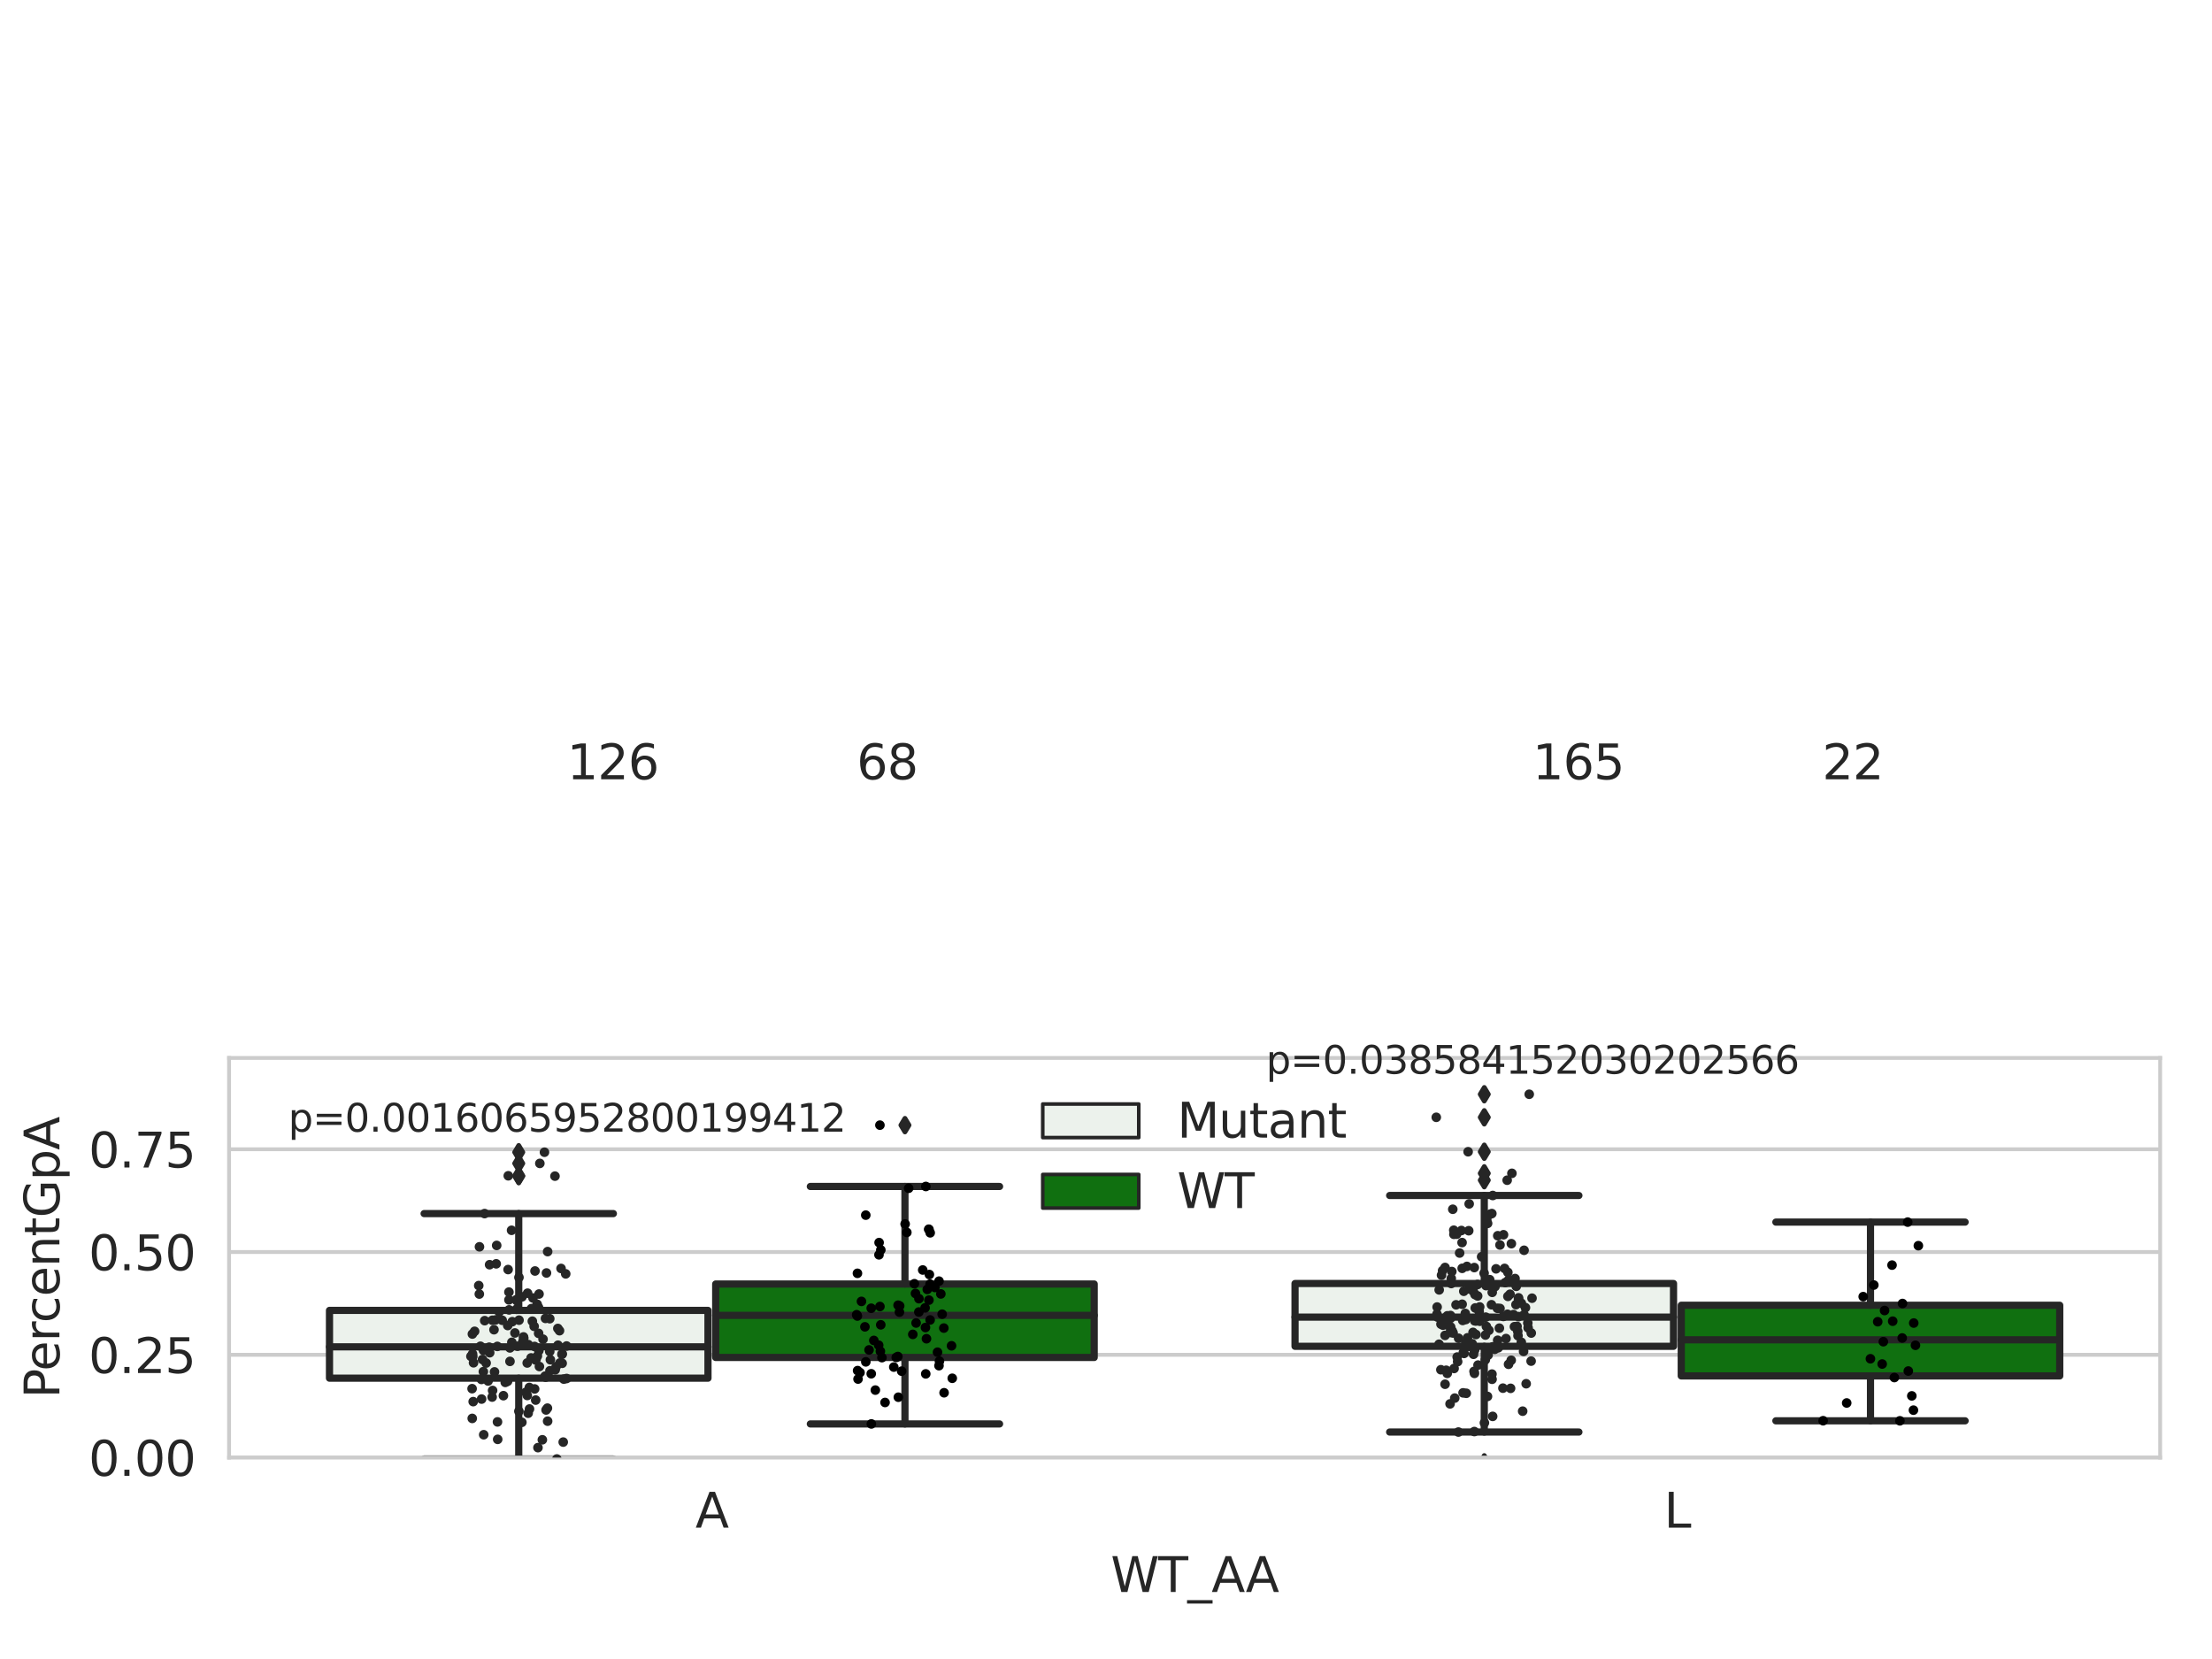 <?xml version="1.0" encoding="utf-8" standalone="no"?>
<!DOCTYPE svg PUBLIC "-//W3C//DTD SVG 1.1//EN"
  "http://www.w3.org/Graphics/SVG/1.1/DTD/svg11.dtd">
<svg xmlns:xlink="http://www.w3.org/1999/xlink" width="460.8pt" height="345.6pt" viewBox="0 0 460.8 345.6" xmlns="http://www.w3.org/2000/svg" version="1.1">
 <defs>
  <style type="text/css">*{stroke-linejoin: round; stroke-linecap: butt}</style>
 </defs>
 <g id="figure_1">
  <g id="patch_1">
   <path d="M 0 345.6 
L 460.8 345.6 
L 460.8 0 
L 0 0 
z
" style="fill: #ffffff"/>
  </g>
  <g id="axes_1">
   <g id="patch_2">
    <path d="M 47.72 303.64 
L 450 303.64 
L 450 220.386 
L 47.72 220.386 
z
" style="fill: #ffffff"/>
   </g>
   <g id="matplotlib.axis_1">
    <g id="xtick_1">
     <g id="text_1">
      <!-- A -->
      <g style="fill: #262626" transform="translate(144.87 318.238)scale(0.1 -0.1)">
       <defs>
        <path id="DejaVuSans-41" d="M 2188 4044 
L 1331 1722 
L 3047 1722 
L 2188 4044 
z
M 1831 4666 
L 2547 4666 
L 4325 0 
L 3669 0 
L 3244 1197 
L 1141 1197 
L 716 0 
L 50 0 
L 1831 4666 
z
" transform="scale(0.016)"/>
       </defs>
       <use xlink:href="#DejaVuSans-41"/>
      </g>
     </g>
    </g>
    <g id="xtick_2">
     <g id="text_2">
      <!-- L -->
      <g style="fill: #262626" transform="translate(346.644 318.238)scale(0.1 -0.1)">
       <defs>
        <path id="DejaVuSans-4c" d="M 628 4666 
L 1259 4666 
L 1259 531 
L 3531 531 
L 3531 0 
L 628 0 
L 628 4666 
z
" transform="scale(0.016)"/>
       </defs>
       <use xlink:href="#DejaVuSans-4c"/>
      </g>
     </g>
    </g>
    <g id="text_3">
     <!-- WT_AA -->
     <g style="fill: #262626" transform="translate(231.384 331.638)scale(0.1 -0.1)">
      <defs>
       <path id="DejaVuSans-57" d="M 213 4666 
L 850 4666 
L 1831 722 
L 2809 4666 
L 3519 4666 
L 4500 722 
L 5478 4666 
L 6119 4666 
L 4947 0 
L 4153 0 
L 3169 4050 
L 2175 0 
L 1381 0 
L 213 4666 
z
" transform="scale(0.016)"/>
       <path id="DejaVuSans-54" d="M -19 4666 
L 3928 4666 
L 3928 4134 
L 2272 4134 
L 2272 0 
L 1638 0 
L 1638 4134 
L -19 4134 
L -19 4666 
z
" transform="scale(0.016)"/>
       <path id="DejaVuSans-5f" d="M 3263 -1063 
L 3263 -1509 
L -63 -1509 
L -63 -1063 
L 3263 -1063 
z
" transform="scale(0.016)"/>
      </defs>
      <use xlink:href="#DejaVuSans-57"/>
      <use xlink:href="#DejaVuSans-54" x="98.877"/>
      <use xlink:href="#DejaVuSans-5f" x="159.961"/>
      <use xlink:href="#DejaVuSans-41" x="209.961"/>
      <use xlink:href="#DejaVuSans-41" x="281.119"/>
     </g>
    </g>
   </g>
   <g id="matplotlib.axis_2">
    <g id="ytick_1">
     <g id="line2d_1">
      <path d="M 47.72 303.64 
L 450 303.64 
" clip-path="url(#pbe0475cc9a)" style="fill: none; stroke: #cccccc; stroke-width: 0.8; stroke-linecap: round"/>
     </g>
     <g id="text_4">
      <!-- 0.00 -->
      <g style="fill: #262626" transform="translate(18.454 307.439)scale(0.1 -0.1)">
       <defs>
        <path id="DejaVuSans-30" d="M 2034 4250 
Q 1547 4250 1301 3770 
Q 1056 3291 1056 2328 
Q 1056 1369 1301 889 
Q 1547 409 2034 409 
Q 2525 409 2770 889 
Q 3016 1369 3016 2328 
Q 3016 3291 2770 3770 
Q 2525 4250 2034 4250 
z
M 2034 4750 
Q 2819 4750 3233 4129 
Q 3647 3509 3647 2328 
Q 3647 1150 3233 529 
Q 2819 -91 2034 -91 
Q 1250 -91 836 529 
Q 422 1150 422 2328 
Q 422 3509 836 4129 
Q 1250 4750 2034 4750 
z
" transform="scale(0.016)"/>
        <path id="DejaVuSans-2e" d="M 684 794 
L 1344 794 
L 1344 0 
L 684 0 
L 684 794 
z
" transform="scale(0.016)"/>
       </defs>
       <use xlink:href="#DejaVuSans-30"/>
       <use xlink:href="#DejaVuSans-2e" x="63.623"/>
       <use xlink:href="#DejaVuSans-30" x="95.41"/>
       <use xlink:href="#DejaVuSans-30" x="159.033"/>
      </g>
     </g>
    </g>
    <g id="ytick_2">
     <g id="line2d_2">
      <path d="M 47.72 282.231 
L 450 282.231 
" clip-path="url(#pbe0475cc9a)" style="fill: none; stroke: #cccccc; stroke-width: 0.8; stroke-linecap: round"/>
     </g>
     <g id="text_5">
      <!-- 0.25 -->
      <g style="fill: #262626" transform="translate(18.454 286.03)scale(0.1 -0.1)">
       <defs>
        <path id="DejaVuSans-32" d="M 1228 531 
L 3431 531 
L 3431 0 
L 469 0 
L 469 531 
Q 828 903 1448 1529 
Q 2069 2156 2228 2338 
Q 2531 2678 2651 2914 
Q 2772 3150 2772 3378 
Q 2772 3750 2511 3984 
Q 2250 4219 1831 4219 
Q 1534 4219 1204 4116 
Q 875 4013 500 3803 
L 500 4441 
Q 881 4594 1212 4672 
Q 1544 4750 1819 4750 
Q 2544 4750 2975 4387 
Q 3406 4025 3406 3419 
Q 3406 3131 3298 2873 
Q 3191 2616 2906 2266 
Q 2828 2175 2409 1742 
Q 1991 1309 1228 531 
z
" transform="scale(0.016)"/>
        <path id="DejaVuSans-35" d="M 691 4666 
L 3169 4666 
L 3169 4134 
L 1269 4134 
L 1269 2991 
Q 1406 3038 1543 3061 
Q 1681 3084 1819 3084 
Q 2600 3084 3056 2656 
Q 3513 2228 3513 1497 
Q 3513 744 3044 326 
Q 2575 -91 1722 -91 
Q 1428 -91 1123 -41 
Q 819 9 494 109 
L 494 744 
Q 775 591 1075 516 
Q 1375 441 1709 441 
Q 2250 441 2565 725 
Q 2881 1009 2881 1497 
Q 2881 1984 2565 2268 
Q 2250 2553 1709 2553 
Q 1456 2553 1204 2497 
Q 953 2441 691 2322 
L 691 4666 
z
" transform="scale(0.016)"/>
       </defs>
       <use xlink:href="#DejaVuSans-30"/>
       <use xlink:href="#DejaVuSans-2e" x="63.623"/>
       <use xlink:href="#DejaVuSans-32" x="95.41"/>
       <use xlink:href="#DejaVuSans-35" x="159.033"/>
      </g>
     </g>
    </g>
    <g id="ytick_3">
     <g id="line2d_3">
      <path d="M 47.72 260.821 
L 450 260.821 
" clip-path="url(#pbe0475cc9a)" style="fill: none; stroke: #cccccc; stroke-width: 0.8; stroke-linecap: round"/>
     </g>
     <g id="text_6">
      <!-- 0.50 -->
      <g style="fill: #262626" transform="translate(18.454 264.621)scale(0.1 -0.1)">
       <use xlink:href="#DejaVuSans-30"/>
       <use xlink:href="#DejaVuSans-2e" x="63.623"/>
       <use xlink:href="#DejaVuSans-35" x="95.41"/>
       <use xlink:href="#DejaVuSans-30" x="159.033"/>
      </g>
     </g>
    </g>
    <g id="ytick_4">
     <g id="line2d_4">
      <path d="M 47.72 239.412 
L 450 239.412 
" clip-path="url(#pbe0475cc9a)" style="fill: none; stroke: #cccccc; stroke-width: 0.8; stroke-linecap: round"/>
     </g>
     <g id="text_7">
      <!-- 0.75 -->
      <g style="fill: #262626" transform="translate(18.454 243.211)scale(0.1 -0.1)">
       <defs>
        <path id="DejaVuSans-37" d="M 525 4666 
L 3525 4666 
L 3525 4397 
L 1831 0 
L 1172 0 
L 2766 4134 
L 525 4134 
L 525 4666 
z
" transform="scale(0.016)"/>
       </defs>
       <use xlink:href="#DejaVuSans-30"/>
       <use xlink:href="#DejaVuSans-2e" x="63.623"/>
       <use xlink:href="#DejaVuSans-37" x="95.41"/>
       <use xlink:href="#DejaVuSans-35" x="159.033"/>
      </g>
     </g>
    </g>
    <g id="text_8">
     <!-- PercentGpA -->
     <g style="fill: #262626" transform="translate(12.375 291.289)rotate(-90)scale(0.1 -0.1)">
      <defs>
       <path id="DejaVuSans-50" d="M 1259 4147 
L 1259 2394 
L 2053 2394 
Q 2494 2394 2734 2622 
Q 2975 2850 2975 3272 
Q 2975 3691 2734 3919 
Q 2494 4147 2053 4147 
L 1259 4147 
z
M 628 4666 
L 2053 4666 
Q 2838 4666 3239 4311 
Q 3641 3956 3641 3272 
Q 3641 2581 3239 2228 
Q 2838 1875 2053 1875 
L 1259 1875 
L 1259 0 
L 628 0 
L 628 4666 
z
" transform="scale(0.016)"/>
       <path id="DejaVuSans-65" d="M 3597 1894 
L 3597 1613 
L 953 1613 
Q 991 1019 1311 708 
Q 1631 397 2203 397 
Q 2534 397 2845 478 
Q 3156 559 3463 722 
L 3463 178 
Q 3153 47 2828 -22 
Q 2503 -91 2169 -91 
Q 1331 -91 842 396 
Q 353 884 353 1716 
Q 353 2575 817 3079 
Q 1281 3584 2069 3584 
Q 2775 3584 3186 3129 
Q 3597 2675 3597 1894 
z
M 3022 2063 
Q 3016 2534 2758 2815 
Q 2500 3097 2075 3097 
Q 1594 3097 1305 2825 
Q 1016 2553 972 2059 
L 3022 2063 
z
" transform="scale(0.016)"/>
       <path id="DejaVuSans-72" d="M 2631 2963 
Q 2534 3019 2420 3045 
Q 2306 3072 2169 3072 
Q 1681 3072 1420 2755 
Q 1159 2438 1159 1844 
L 1159 0 
L 581 0 
L 581 3500 
L 1159 3500 
L 1159 2956 
Q 1341 3275 1631 3429 
Q 1922 3584 2338 3584 
Q 2397 3584 2469 3576 
Q 2541 3569 2628 3553 
L 2631 2963 
z
" transform="scale(0.016)"/>
       <path id="DejaVuSans-63" d="M 3122 3366 
L 3122 2828 
Q 2878 2963 2633 3030 
Q 2388 3097 2138 3097 
Q 1578 3097 1268 2742 
Q 959 2388 959 1747 
Q 959 1106 1268 751 
Q 1578 397 2138 397 
Q 2388 397 2633 464 
Q 2878 531 3122 666 
L 3122 134 
Q 2881 22 2623 -34 
Q 2366 -91 2075 -91 
Q 1284 -91 818 406 
Q 353 903 353 1747 
Q 353 2603 823 3093 
Q 1294 3584 2113 3584 
Q 2378 3584 2631 3529 
Q 2884 3475 3122 3366 
z
" transform="scale(0.016)"/>
       <path id="DejaVuSans-6e" d="M 3513 2113 
L 3513 0 
L 2938 0 
L 2938 2094 
Q 2938 2591 2744 2837 
Q 2550 3084 2163 3084 
Q 1697 3084 1428 2787 
Q 1159 2491 1159 1978 
L 1159 0 
L 581 0 
L 581 3500 
L 1159 3500 
L 1159 2956 
Q 1366 3272 1645 3428 
Q 1925 3584 2291 3584 
Q 2894 3584 3203 3211 
Q 3513 2838 3513 2113 
z
" transform="scale(0.016)"/>
       <path id="DejaVuSans-74" d="M 1172 4494 
L 1172 3500 
L 2356 3500 
L 2356 3053 
L 1172 3053 
L 1172 1153 
Q 1172 725 1289 603 
Q 1406 481 1766 481 
L 2356 481 
L 2356 0 
L 1766 0 
Q 1100 0 847 248 
Q 594 497 594 1153 
L 594 3053 
L 172 3053 
L 172 3500 
L 594 3500 
L 594 4494 
L 1172 4494 
z
" transform="scale(0.016)"/>
       <path id="DejaVuSans-47" d="M 3809 666 
L 3809 1919 
L 2778 1919 
L 2778 2438 
L 4434 2438 
L 4434 434 
Q 4069 175 3628 42 
Q 3188 -91 2688 -91 
Q 1594 -91 976 548 
Q 359 1188 359 2328 
Q 359 3472 976 4111 
Q 1594 4750 2688 4750 
Q 3144 4750 3555 4637 
Q 3966 4525 4313 4306 
L 4313 3634 
Q 3963 3931 3569 4081 
Q 3175 4231 2741 4231 
Q 1884 4231 1454 3753 
Q 1025 3275 1025 2328 
Q 1025 1384 1454 906 
Q 1884 428 2741 428 
Q 3075 428 3337 486 
Q 3600 544 3809 666 
z
" transform="scale(0.016)"/>
       <path id="DejaVuSans-70" d="M 1159 525 
L 1159 -1331 
L 581 -1331 
L 581 3500 
L 1159 3500 
L 1159 2969 
Q 1341 3281 1617 3432 
Q 1894 3584 2278 3584 
Q 2916 3584 3314 3078 
Q 3713 2572 3713 1747 
Q 3713 922 3314 415 
Q 2916 -91 2278 -91 
Q 1894 -91 1617 61 
Q 1341 213 1159 525 
z
M 3116 1747 
Q 3116 2381 2855 2742 
Q 2594 3103 2138 3103 
Q 1681 3103 1420 2742 
Q 1159 2381 1159 1747 
Q 1159 1113 1420 752 
Q 1681 391 2138 391 
Q 2594 391 2855 752 
Q 3116 1113 3116 1747 
z
" transform="scale(0.016)"/>
      </defs>
      <use xlink:href="#DejaVuSans-50"/>
      <use xlink:href="#DejaVuSans-65" x="56.678"/>
      <use xlink:href="#DejaVuSans-72" x="118.201"/>
      <use xlink:href="#DejaVuSans-63" x="157.064"/>
      <use xlink:href="#DejaVuSans-65" x="212.045"/>
      <use xlink:href="#DejaVuSans-6e" x="273.568"/>
      <use xlink:href="#DejaVuSans-74" x="336.947"/>
      <use xlink:href="#DejaVuSans-47" x="376.156"/>
      <use xlink:href="#DejaVuSans-70" x="453.646"/>
      <use xlink:href="#DejaVuSans-41" x="517.123"/>
     </g>
    </g>
   </g>
   <g id="patch_3">
    <path d="M 68.639 287.101 
L 147.485 287.101 
L 147.485 272.978 
L 68.639 272.978 
L 68.639 287.101 
z
" clip-path="url(#pbe0475cc9a)" style="fill: #ecf2ec; stroke: #262626; stroke-width: 1.5; stroke-linejoin: miter"/>
   </g>
   <g id="patch_4">
    <path d="M 149.095 282.788 
L 227.941 282.788 
L 227.941 267.481 
L 149.095 267.481 
L 149.095 282.788 
z
" clip-path="url(#pbe0475cc9a)" style="fill: #107010; stroke: #262626; stroke-width: 1.5; stroke-linejoin: miter"/>
   </g>
   <g id="patch_5">
    <path d="M 269.779 280.462 
L 348.625 280.462 
L 348.625 267.38 
L 269.779 267.38 
L 269.779 280.462 
z
" clip-path="url(#pbe0475cc9a)" style="fill: #ecf2ec; stroke: #262626; stroke-width: 1.5; stroke-linejoin: miter"/>
   </g>
   <g id="patch_6">
    <path d="M 350.235 286.628 
L 429.081 286.628 
L 429.081 271.909 
L 350.235 271.909 
L 350.235 286.628 
z
" clip-path="url(#pbe0475cc9a)" style="fill: #107010; stroke: #262626; stroke-width: 1.5; stroke-linejoin: miter"/>
   </g>
   <g id="patch_7">
    <path d="M 148.29 303.64 
L 148.29 303.64 
L 148.29 303.64 
L 148.29 303.64 
z
" clip-path="url(#pbe0475cc9a)" style="fill: #ecf2ec; stroke: #262626; stroke-width: 0.75; stroke-linejoin: miter"/>
   </g>
   <g id="patch_8">
    <path d="M 148.29 303.64 
L 148.29 303.64 
L 148.29 303.64 
L 148.29 303.64 
z
" clip-path="url(#pbe0475cc9a)" style="fill: #107010; stroke: #262626; stroke-width: 0.75; stroke-linejoin: miter"/>
   </g>
   <g id="PathCollection_1"/>
   <g id="PathCollection_2"/>
   <g id="line2d_5">
    <path d="M 108.062 287.101 
L 108.062 303.936 
" clip-path="url(#pbe0475cc9a)" style="fill: none; stroke: #262626; stroke-width: 1.5; stroke-linecap: round"/>
   </g>
   <g id="line2d_6">
    <path d="M 108.062 272.978 
L 108.062 252.812 
" clip-path="url(#pbe0475cc9a)" style="fill: none; stroke: #262626; stroke-width: 1.5; stroke-linecap: round"/>
   </g>
   <g id="line2d_7">
    <path d="M 88.35 303.936 
L 127.774 303.936 
" clip-path="url(#pbe0475cc9a)" style="fill: none; stroke: #262626; stroke-width: 1.5; stroke-linecap: round"/>
   </g>
   <g id="line2d_8">
    <path d="M 88.35 252.812 
L 127.774 252.812 
" clip-path="url(#pbe0475cc9a)" style="fill: none; stroke: #262626; stroke-width: 1.5; stroke-linecap: round"/>
   </g>
   <g id="line2d_9">
    <defs>
     <path id="m53d6465c51" d="M -0 1.414 
L 0.849 0 
L 0 -1.414 
L -0.849 -0 
z
" style="stroke: #262626; stroke-linejoin: miter"/>
    </defs>
    <g clip-path="url(#pbe0475cc9a)">
     <use xlink:href="#m53d6465c51" x="108.062" y="245.011" style="fill: #262626; stroke: #262626; stroke-linejoin: miter"/>
     <use xlink:href="#m53d6465c51" x="108.062" y="240.029" style="fill: #262626; stroke: #262626; stroke-linejoin: miter"/>
     <use xlink:href="#m53d6465c51" x="108.062" y="242.357" style="fill: #262626; stroke: #262626; stroke-linejoin: miter"/>
     <use xlink:href="#m53d6465c51" x="108.062" y="244.937" style="fill: #262626; stroke: #262626; stroke-linejoin: miter"/>
    </g>
   </g>
   <g id="line2d_10">
    <path d="M 188.518 282.788 
L 188.518 296.63 
" clip-path="url(#pbe0475cc9a)" style="fill: none; stroke: #262626; stroke-width: 1.5; stroke-linecap: round"/>
   </g>
   <g id="line2d_11">
    <path d="M 188.518 267.481 
L 188.518 247.165 
" clip-path="url(#pbe0475cc9a)" style="fill: none; stroke: #262626; stroke-width: 1.5; stroke-linecap: round"/>
   </g>
   <g id="line2d_12">
    <path d="M 168.806 296.63 
L 208.23 296.63 
" clip-path="url(#pbe0475cc9a)" style="fill: none; stroke: #262626; stroke-width: 1.5; stroke-linecap: round"/>
   </g>
   <g id="line2d_13">
    <path d="M 168.806 247.165 
L 208.23 247.165 
" clip-path="url(#pbe0475cc9a)" style="fill: none; stroke: #262626; stroke-width: 1.5; stroke-linecap: round"/>
   </g>
   <g id="line2d_14">
    <g clip-path="url(#pbe0475cc9a)">
     <use xlink:href="#m53d6465c51" x="188.518" y="234.389" style="fill: #262626; stroke: #262626; stroke-linejoin: miter"/>
    </g>
   </g>
   <g id="line2d_15">
    <path d="M 309.202 280.462 
L 309.202 298.32 
" clip-path="url(#pbe0475cc9a)" style="fill: none; stroke: #262626; stroke-width: 1.5; stroke-linecap: round"/>
   </g>
   <g id="line2d_16">
    <path d="M 309.202 267.38 
L 309.202 249.044 
" clip-path="url(#pbe0475cc9a)" style="fill: none; stroke: #262626; stroke-width: 1.5; stroke-linecap: round"/>
   </g>
   <g id="line2d_17">
    <path d="M 289.49 298.32 
L 328.914 298.32 
" clip-path="url(#pbe0475cc9a)" style="fill: none; stroke: #262626; stroke-width: 1.5; stroke-linecap: round"/>
   </g>
   <g id="line2d_18">
    <path d="M 289.49 249.044 
L 328.914 249.044 
" clip-path="url(#pbe0475cc9a)" style="fill: none; stroke: #262626; stroke-width: 1.5; stroke-linecap: round"/>
   </g>
   <g id="line2d_19">
    <g clip-path="url(#pbe0475cc9a)">
     <use xlink:href="#m53d6465c51" x="309.202" y="304.633" style="fill: #262626; stroke: #262626; stroke-linejoin: miter"/>
     <use xlink:href="#m53d6465c51" x="309.202" y="245.858" style="fill: #262626; stroke: #262626; stroke-linejoin: miter"/>
     <use xlink:href="#m53d6465c51" x="309.202" y="244.425" style="fill: #262626; stroke: #262626; stroke-linejoin: miter"/>
     <use xlink:href="#m53d6465c51" x="309.202" y="227.954" style="fill: #262626; stroke: #262626; stroke-linejoin: miter"/>
     <use xlink:href="#m53d6465c51" x="309.202" y="232.756" style="fill: #262626; stroke: #262626; stroke-linejoin: miter"/>
     <use xlink:href="#m53d6465c51" x="309.202" y="239.93" style="fill: #262626; stroke: #262626; stroke-linejoin: miter"/>
    </g>
   </g>
   <g id="line2d_20">
    <path d="M 389.658 286.628 
L 389.658 295.982 
" clip-path="url(#pbe0475cc9a)" style="fill: none; stroke: #262626; stroke-width: 1.5; stroke-linecap: round"/>
   </g>
   <g id="line2d_21">
    <path d="M 389.658 271.909 
L 389.658 254.586 
" clip-path="url(#pbe0475cc9a)" style="fill: none; stroke: #262626; stroke-width: 1.5; stroke-linecap: round"/>
   </g>
   <g id="line2d_22">
    <path d="M 369.946 295.982 
L 409.37 295.982 
" clip-path="url(#pbe0475cc9a)" style="fill: none; stroke: #262626; stroke-width: 1.5; stroke-linecap: round"/>
   </g>
   <g id="line2d_23">
    <path d="M 369.946 254.586 
L 409.37 254.586 
" clip-path="url(#pbe0475cc9a)" style="fill: none; stroke: #262626; stroke-width: 1.5; stroke-linecap: round"/>
   </g>
   <g id="line2d_24"/>
   <g id="line2d_25">
    <path d="M 68.639 280.57 
L 147.485 280.57 
" clip-path="url(#pbe0475cc9a)" style="fill: none; stroke: #262626; stroke-width: 1.5; stroke-linecap: round"/>
   </g>
   <g id="line2d_26">
    <path d="M 149.095 274.015 
L 227.941 274.015 
" clip-path="url(#pbe0475cc9a)" style="fill: none; stroke: #262626; stroke-width: 1.5; stroke-linecap: round"/>
   </g>
   <g id="line2d_27">
    <path d="M 269.779 274.373 
L 348.625 274.373 
" clip-path="url(#pbe0475cc9a)" style="fill: none; stroke: #262626; stroke-width: 1.5; stroke-linecap: round"/>
   </g>
   <g id="line2d_28">
    <path d="M 350.235 279.114 
L 429.081 279.114 
" clip-path="url(#pbe0475cc9a)" style="fill: none; stroke: #262626; stroke-width: 1.5; stroke-linecap: round"/>
   </g>
   <g id="patch_9">
    <path d="M 47.72 303.64 
L 47.72 220.386 
" style="fill: none; stroke: #cccccc; stroke-width: 0.8; stroke-linejoin: miter; stroke-linecap: square"/>
   </g>
   <g id="patch_10">
    <path d="M 450 303.64 
L 450 220.386 
" style="fill: none; stroke: #cccccc; stroke-width: 0.8; stroke-linejoin: miter; stroke-linecap: square"/>
   </g>
   <g id="patch_11">
    <path d="M 47.72 303.64 
L 450 303.64 
" style="fill: none; stroke: #cccccc; stroke-width: 0.8; stroke-linejoin: miter; stroke-linecap: square"/>
   </g>
   <g id="patch_12">
    <path d="M 47.72 220.386 
L 450 220.386 
" style="fill: none; stroke: #cccccc; stroke-width: 0.8; stroke-linejoin: miter; stroke-linecap: square"/>
   </g>
   <g id="PathCollection_3">
    <defs>
     <path id="C0_0_38902db5b8" d="M 0 1 
C 0.265 1 0.52 0.895 0.707 0.707 
C 0.895 0.52 1 0.265 1 -0 
C 1 -0.265 0.895 -0.52 0.707 -0.707 
C 0.52 -0.895 0.265 -1 0 -1 
C -0.265 -1 -0.52 -0.895 -0.707 -0.707 
C -0.895 -0.52 -1 -0.265 -1 0 
C -1 0.265 -0.895 0.52 -0.707 0.707 
C -0.52 0.895 -0.265 1 0 1 
z
"/>
    </defs>
    <g clip-path="url(#pbe0475cc9a)">
     <use xlink:href="#C0_0_38902db5b8" x="101.678" y="287.686" style="fill: #262626"/>
    </g>
    <g clip-path="url(#pbe0475cc9a)">
     <use xlink:href="#C0_0_38902db5b8" x="111.374" y="289.34" style="fill: #262626"/>
    </g>
    <g clip-path="url(#pbe0475cc9a)">
     <use xlink:href="#C0_0_38902db5b8" x="109.114" y="278.776" style="fill: #262626"/>
    </g>
    <g clip-path="url(#pbe0475cc9a)">
     <use xlink:href="#C0_0_38902db5b8" x="106.048" y="272.872" style="fill: #262626"/>
    </g>
    <g clip-path="url(#pbe0475cc9a)">
     <use xlink:href="#C0_0_38902db5b8" x="115.848" y="284.698" style="fill: #262626"/>
    </g>
    <g clip-path="url(#pbe0475cc9a)">
     <use xlink:href="#C0_0_38902db5b8" x="115.61" y="245.011" style="fill: #262626"/>
    </g>
    <g clip-path="url(#pbe0475cc9a)">
     <use xlink:href="#C0_0_38902db5b8" x="116.877" y="264.241" style="fill: #262626"/>
    </g>
    <g clip-path="url(#pbe0475cc9a)">
     <use xlink:href="#C0_0_38902db5b8" x="103.216" y="274.972" style="fill: #262626"/>
    </g>
    <g clip-path="url(#pbe0475cc9a)">
     <use xlink:href="#C0_0_38902db5b8" x="105.259" y="287.977" style="fill: #262626"/>
    </g>
    <g clip-path="url(#pbe0475cc9a)">
     <use xlink:href="#C0_0_38902db5b8" x="110.055" y="280.104" style="fill: #262626"/>
    </g>
    <g clip-path="url(#pbe0475cc9a)">
     <use xlink:href="#C0_0_38902db5b8" x="98.646" y="283.891" style="fill: #262626"/>
    </g>
    <g clip-path="url(#pbe0475cc9a)">
     <use xlink:href="#C0_0_38902db5b8" x="113.424" y="240.029" style="fill: #262626"/>
    </g>
    <g clip-path="url(#pbe0475cc9a)">
     <use xlink:href="#C0_0_38902db5b8" x="117.129" y="282.033" style="fill: #262626"/>
    </g>
    <g clip-path="url(#pbe0475cc9a)">
     <use xlink:href="#C0_0_38902db5b8" x="116.211" y="276.742" style="fill: #262626"/>
    </g>
    <g clip-path="url(#pbe0475cc9a)">
     <use xlink:href="#C0_0_38902db5b8" x="112.46" y="242.357" style="fill: #262626"/>
    </g>
    <g clip-path="url(#pbe0475cc9a)">
     <use xlink:href="#C0_0_38902db5b8" x="116.242" y="280.228" style="fill: #262626"/>
    </g>
    <g clip-path="url(#pbe0475cc9a)">
     <use xlink:href="#C0_0_38902db5b8" x="110.271" y="289.036" style="fill: #262626"/>
    </g>
    <g clip-path="url(#pbe0475cc9a)">
     <use xlink:href="#C0_0_38902db5b8" x="101.272" y="283.947" style="fill: #262626"/>
    </g>
    <g clip-path="url(#pbe0475cc9a)">
     <use xlink:href="#C0_0_38902db5b8" x="112.067" y="301.568" style="fill: #262626"/>
    </g>
    <g clip-path="url(#pbe0475cc9a)">
     <use xlink:href="#C0_0_38902db5b8" x="100.953" y="252.812" style="fill: #262626"/>
    </g>
    <g clip-path="url(#pbe0475cc9a)">
     <use xlink:href="#C0_0_38902db5b8" x="103.368" y="263.278" style="fill: #262626"/>
    </g>
    <g clip-path="url(#pbe0475cc9a)">
     <use xlink:href="#C0_0_38902db5b8" x="113.758" y="293.722" style="fill: #262626"/>
    </g>
    <g clip-path="url(#pbe0475cc9a)">
     <use xlink:href="#C0_0_38902db5b8" x="117.452" y="287.292" style="fill: #262626"/>
    </g>
    <g clip-path="url(#pbe0475cc9a)">
     <use xlink:href="#C0_0_38902db5b8" x="100.717" y="281.319" style="fill: #262626"/>
    </g>
    <g clip-path="url(#pbe0475cc9a)">
     <use xlink:href="#C0_0_38902db5b8" x="112.206" y="277.764" style="fill: #262626"/>
    </g>
    <g clip-path="url(#pbe0475cc9a)">
     <use xlink:href="#C0_0_38902db5b8" x="112.372" y="284.669" style="fill: #262626"/>
    </g>
    <g clip-path="url(#pbe0475cc9a)">
     <use xlink:href="#C0_0_38902db5b8" x="102.523" y="291.034" style="fill: #262626"/>
    </g>
    <g clip-path="url(#pbe0475cc9a)">
     <use xlink:href="#C0_0_38902db5b8" x="98.442" y="282.041" style="fill: #262626"/>
    </g>
    <g clip-path="url(#pbe0475cc9a)">
     <use xlink:href="#C0_0_38902db5b8" x="100.767" y="298.88" style="fill: #262626"/>
    </g>
    <g clip-path="url(#pbe0475cc9a)">
     <use xlink:href="#C0_0_38902db5b8" x="111.896" y="271.698" style="fill: #262626"/>
    </g>
    <g clip-path="url(#pbe0475cc9a)">
     <use xlink:href="#C0_0_38902db5b8" x="110.025" y="294.403" style="fill: #262626"/>
    </g>
    <g clip-path="url(#pbe0475cc9a)">
     <use xlink:href="#C0_0_38902db5b8" x="105.886" y="244.937" style="fill: #262626"/>
    </g>
    <g clip-path="url(#pbe0475cc9a)">
     <use xlink:href="#C0_0_38902db5b8" x="98.872" y="277.338" style="fill: #262626"/>
    </g>
    <g clip-path="url(#pbe0475cc9a)">
     <use xlink:href="#C0_0_38902db5b8" x="101.911" y="280.645" style="fill: #262626"/>
    </g>
    <g clip-path="url(#pbe0475cc9a)">
     <use xlink:href="#C0_0_38902db5b8" x="109.058" y="278.506" style="fill: #262626"/>
    </g>
    <g clip-path="url(#pbe0475cc9a)">
     <use xlink:href="#C0_0_38902db5b8" x="117.848" y="265.368" style="fill: #262626"/>
    </g>
    <g clip-path="url(#pbe0475cc9a)">
     <use xlink:href="#C0_0_38902db5b8" x="106.021" y="270.79" style="fill: #262626"/>
    </g>
    <g clip-path="url(#pbe0475cc9a)">
     <use xlink:href="#C0_0_38902db5b8" x="116.004" y="303.936" style="fill: #262626"/>
    </g>
    <g clip-path="url(#pbe0475cc9a)">
     <use xlink:href="#C0_0_38902db5b8" x="107.599" y="272.748" style="fill: #262626"/>
    </g>
    <g clip-path="url(#pbe0475cc9a)">
     <use xlink:href="#C0_0_38902db5b8" x="117.111" y="283.999" style="fill: #262626"/>
    </g>
    <g clip-path="url(#pbe0475cc9a)">
     <use xlink:href="#C0_0_38902db5b8" x="111.951" y="282.481" style="fill: #262626"/>
    </g>
    <g clip-path="url(#pbe0475cc9a)">
     <use xlink:href="#C0_0_38902db5b8" x="106.231" y="280.794" style="fill: #262626"/>
    </g>
    <g clip-path="url(#pbe0475cc9a)">
     <use xlink:href="#C0_0_38902db5b8" x="98.346" y="289.286" style="fill: #262626"/>
    </g>
    <g clip-path="url(#pbe0475cc9a)">
     <use xlink:href="#C0_0_38902db5b8" x="100.973" y="275.117" style="fill: #262626"/>
    </g>
    <g clip-path="url(#pbe0475cc9a)">
     <use xlink:href="#C0_0_38902db5b8" x="110.71" y="272.609" style="fill: #262626"/>
    </g>
    <g clip-path="url(#pbe0475cc9a)">
     <use xlink:href="#C0_0_38902db5b8" x="114.565" y="285.553" style="fill: #262626"/>
    </g>
    <g clip-path="url(#pbe0475cc9a)">
     <use xlink:href="#C0_0_38902db5b8" x="113.124" y="278.975" style="fill: #262626"/>
    </g>
    <g clip-path="url(#pbe0475cc9a)">
     <use xlink:href="#C0_0_38902db5b8" x="98.575" y="291.984" style="fill: #262626"/>
    </g>
    <g clip-path="url(#pbe0475cc9a)">
     <use xlink:href="#C0_0_38902db5b8" x="103.467" y="259.444" style="fill: #262626"/>
    </g>
    <g clip-path="url(#pbe0475cc9a)">
     <use xlink:href="#C0_0_38902db5b8" x="105.738" y="287.751" style="fill: #262626"/>
    </g>
    <g clip-path="url(#pbe0475cc9a)">
     <use xlink:href="#C0_0_38902db5b8" x="111.365" y="280.495" style="fill: #262626"/>
    </g>
    <g clip-path="url(#pbe0475cc9a)">
     <use xlink:href="#C0_0_38902db5b8" x="109.906" y="269.397" style="fill: #262626"/>
    </g>
    <g clip-path="url(#pbe0475cc9a)">
     <use xlink:href="#C0_0_38902db5b8" x="114.04" y="293.342" style="fill: #262626"/>
    </g>
    <g clip-path="url(#pbe0475cc9a)">
     <use xlink:href="#C0_0_38902db5b8" x="108.094" y="293.989" style="fill: #262626"/>
    </g>
    <g clip-path="url(#pbe0475cc9a)">
     <use xlink:href="#C0_0_38902db5b8" x="112.29" y="269.57" style="fill: #262626"/>
    </g>
    <g clip-path="url(#pbe0475cc9a)">
     <use xlink:href="#C0_0_38902db5b8" x="109.556" y="290.026" style="fill: #262626"/>
    </g>
    <g clip-path="url(#pbe0475cc9a)">
     <use xlink:href="#C0_0_38902db5b8" x="113.554" y="286.679" style="fill: #262626"/>
    </g>
    <g clip-path="url(#pbe0475cc9a)">
     <use xlink:href="#C0_0_38902db5b8" x="113.631" y="274.649" style="fill: #262626"/>
    </g>
    <g clip-path="url(#pbe0475cc9a)">
     <use xlink:href="#C0_0_38902db5b8" x="98.485" y="282.576" style="fill: #262626"/>
    </g>
    <g clip-path="url(#pbe0475cc9a)">
     <use xlink:href="#C0_0_38902db5b8" x="99.882" y="259.732" style="fill: #262626"/>
    </g>
    <g clip-path="url(#pbe0475cc9a)">
     <use xlink:href="#C0_0_38902db5b8" x="106.712" y="275.33" style="fill: #262626"/>
    </g>
    <g clip-path="url(#pbe0475cc9a)">
     <use xlink:href="#C0_0_38902db5b8" x="116.643" y="283.93" style="fill: #262626"/>
    </g>
    <g clip-path="url(#pbe0475cc9a)">
     <use xlink:href="#C0_0_38902db5b8" x="118.031" y="287.169" style="fill: #262626"/>
    </g>
    <g clip-path="url(#pbe0475cc9a)">
     <use xlink:href="#C0_0_38902db5b8" x="108.109" y="266.112" style="fill: #262626"/>
    </g>
    <g clip-path="url(#pbe0475cc9a)">
     <use xlink:href="#C0_0_38902db5b8" x="117.059" y="282.139" style="fill: #262626"/>
    </g>
    <g clip-path="url(#pbe0475cc9a)">
     <use xlink:href="#C0_0_38902db5b8" x="111.596" y="291.662" style="fill: #262626"/>
    </g>
    <g clip-path="url(#pbe0475cc9a)">
     <use xlink:href="#C0_0_38902db5b8" x="114.526" y="274.708" style="fill: #262626"/>
    </g>
    <g clip-path="url(#pbe0475cc9a)">
     <use xlink:href="#C0_0_38902db5b8" x="101.992" y="263.462" style="fill: #262626"/>
    </g>
    <g clip-path="url(#pbe0475cc9a)">
     <use xlink:href="#C0_0_38902db5b8" x="100.518" y="283.211" style="fill: #262626"/>
    </g>
    <g clip-path="url(#pbe0475cc9a)">
     <use xlink:href="#C0_0_38902db5b8" x="112.98" y="299.934" style="fill: #262626"/>
    </g>
    <g clip-path="url(#pbe0475cc9a)">
     <use xlink:href="#C0_0_38902db5b8" x="105.771" y="276.13" style="fill: #262626"/>
    </g>
    <g clip-path="url(#pbe0475cc9a)">
     <use xlink:href="#C0_0_38902db5b8" x="114.656" y="283.262" style="fill: #262626"/>
    </g>
    <g clip-path="url(#pbe0475cc9a)">
     <use xlink:href="#C0_0_38902db5b8" x="114.081" y="296.057" style="fill: #262626"/>
    </g>
    <g clip-path="url(#pbe0475cc9a)">
     <use xlink:href="#C0_0_38902db5b8" x="98.106" y="282.551" style="fill: #262626"/>
    </g>
    <g clip-path="url(#pbe0475cc9a)">
     <use xlink:href="#C0_0_38902db5b8" x="114.521" y="281.544" style="fill: #262626"/>
    </g>
    <g clip-path="url(#pbe0475cc9a)">
     <use xlink:href="#C0_0_38902db5b8" x="116.556" y="277.208" style="fill: #262626"/>
    </g>
    <g clip-path="url(#pbe0475cc9a)">
     <use xlink:href="#C0_0_38902db5b8" x="118.033" y="280.398" style="fill: #262626"/>
    </g>
    <g clip-path="url(#pbe0475cc9a)">
     <use xlink:href="#C0_0_38902db5b8" x="105.846" y="264.472" style="fill: #262626"/>
    </g>
    <g clip-path="url(#pbe0475cc9a)">
     <use xlink:href="#C0_0_38902db5b8" x="111.275" y="276.305" style="fill: #262626"/>
    </g>
    <g clip-path="url(#pbe0475cc9a)">
     <use xlink:href="#C0_0_38902db5b8" x="106.019" y="269.164" style="fill: #262626"/>
    </g>
    <g clip-path="url(#pbe0475cc9a)">
     <use xlink:href="#C0_0_38902db5b8" x="112.249" y="281.373" style="fill: #262626"/>
    </g>
    <g clip-path="url(#pbe0475cc9a)">
     <use xlink:href="#C0_0_38902db5b8" x="110.897" y="275.231" style="fill: #262626"/>
    </g>
    <g clip-path="url(#pbe0475cc9a)">
     <use xlink:href="#C0_0_38902db5b8" x="112.182" y="272.364" style="fill: #262626"/>
    </g>
    <g clip-path="url(#pbe0475cc9a)">
     <use xlink:href="#C0_0_38902db5b8" x="109.841" y="290.703" style="fill: #262626"/>
    </g>
    <g clip-path="url(#pbe0475cc9a)">
     <use xlink:href="#C0_0_38902db5b8" x="106.569" y="256.294" style="fill: #262626"/>
    </g>
    <g clip-path="url(#pbe0475cc9a)">
     <use xlink:href="#C0_0_38902db5b8" x="102.011" y="281.801" style="fill: #262626"/>
    </g>
    <g clip-path="url(#pbe0475cc9a)">
     <use xlink:href="#C0_0_38902db5b8" x="115.658" y="285.357" style="fill: #262626"/>
    </g>
    <g clip-path="url(#pbe0475cc9a)">
     <use xlink:href="#C0_0_38902db5b8" x="114.085" y="260.73" style="fill: #262626"/>
    </g>
    <g clip-path="url(#pbe0475cc9a)">
     <use xlink:href="#C0_0_38902db5b8" x="113.842" y="265.184" style="fill: #262626"/>
    </g>
    <g clip-path="url(#pbe0475cc9a)">
     <use xlink:href="#C0_0_38902db5b8" x="106.627" y="279.628" style="fill: #262626"/>
    </g>
    <g clip-path="url(#pbe0475cc9a)">
     <use xlink:href="#C0_0_38902db5b8" x="102.575" y="275.034" style="fill: #262626"/>
    </g>
    <g clip-path="url(#pbe0475cc9a)">
     <use xlink:href="#C0_0_38902db5b8" x="102.619" y="289.667" style="fill: #262626"/>
    </g>
    <g clip-path="url(#pbe0475cc9a)">
     <use xlink:href="#C0_0_38902db5b8" x="108.902" y="279.53" style="fill: #262626"/>
    </g>
    <g clip-path="url(#pbe0475cc9a)">
     <use xlink:href="#C0_0_38902db5b8" x="111.557" y="283.301" style="fill: #262626"/>
    </g>
    <g clip-path="url(#pbe0475cc9a)">
     <use xlink:href="#C0_0_38902db5b8" x="108.715" y="296.295" style="fill: #262626"/>
    </g>
    <g clip-path="url(#pbe0475cc9a)">
     <use xlink:href="#C0_0_38902db5b8" x="108.749" y="270.153" style="fill: #262626"/>
    </g>
    <g clip-path="url(#pbe0475cc9a)">
     <use xlink:href="#C0_0_38902db5b8" x="99.852" y="269.576" style="fill: #262626"/>
    </g>
    <g clip-path="url(#pbe0475cc9a)">
     <use xlink:href="#C0_0_38902db5b8" x="108.122" y="275.017" style="fill: #262626"/>
    </g>
    <g clip-path="url(#pbe0475cc9a)">
     <use xlink:href="#C0_0_38902db5b8" x="100.085" y="280.45" style="fill: #262626"/>
    </g>
    <g clip-path="url(#pbe0475cc9a)">
     <use xlink:href="#C0_0_38902db5b8" x="110.305" y="293.519" style="fill: #262626"/>
    </g>
    <g clip-path="url(#pbe0475cc9a)">
     <use xlink:href="#C0_0_38902db5b8" x="103.678" y="299.843" style="fill: #262626"/>
    </g>
    <g clip-path="url(#pbe0475cc9a)">
     <use xlink:href="#C0_0_38902db5b8" x="107.692" y="270.991" style="fill: #262626"/>
    </g>
    <g clip-path="url(#pbe0475cc9a)">
     <use xlink:href="#C0_0_38902db5b8" x="103.99" y="273.296" style="fill: #262626"/>
    </g>
    <g clip-path="url(#pbe0475cc9a)">
     <use xlink:href="#C0_0_38902db5b8" x="104.869" y="290.747" style="fill: #262626"/>
    </g>
    <g clip-path="url(#pbe0475cc9a)">
     <use xlink:href="#C0_0_38902db5b8" x="103.014" y="285.79" style="fill: #262626"/>
    </g>
    <g clip-path="url(#pbe0475cc9a)">
     <use xlink:href="#C0_0_38902db5b8" x="107.563" y="270.743" style="fill: #262626"/>
    </g>
    <g clip-path="url(#pbe0475cc9a)">
     <use xlink:href="#C0_0_38902db5b8" x="113.669" y="286.895" style="fill: #262626"/>
    </g>
    <g clip-path="url(#pbe0475cc9a)">
     <use xlink:href="#C0_0_38902db5b8" x="100.692" y="285.735" style="fill: #262626"/>
    </g>
    <g clip-path="url(#pbe0475cc9a)">
     <use xlink:href="#C0_0_38902db5b8" x="104.617" y="275.037" style="fill: #262626"/>
    </g>
    <g clip-path="url(#pbe0475cc9a)">
     <use xlink:href="#C0_0_38902db5b8" x="106.239" y="283.601" style="fill: #262626"/>
    </g>
    <g clip-path="url(#pbe0475cc9a)">
     <use xlink:href="#C0_0_38902db5b8" x="117.329" y="300.415" style="fill: #262626"/>
    </g>
    <g clip-path="url(#pbe0475cc9a)">
     <use xlink:href="#C0_0_38902db5b8" x="111.678" y="283.105" style="fill: #262626"/>
    </g>
    <g clip-path="url(#pbe0475cc9a)">
     <use xlink:href="#C0_0_38902db5b8" x="99.731" y="267.808" style="fill: #262626"/>
    </g>
    <g clip-path="url(#pbe0475cc9a)">
     <use xlink:href="#C0_0_38902db5b8" x="103.603" y="280.48" style="fill: #262626"/>
    </g>
    <g clip-path="url(#pbe0475cc9a)">
     <use xlink:href="#C0_0_38902db5b8" x="107.271" y="277.681" style="fill: #262626"/>
    </g>
    <g clip-path="url(#pbe0475cc9a)">
     <use xlink:href="#C0_0_38902db5b8" x="98.376" y="295.48" style="fill: #262626"/>
    </g>
    <g clip-path="url(#pbe0475cc9a)">
     <use xlink:href="#C0_0_38902db5b8" x="111.452" y="264.772" style="fill: #262626"/>
    </g>
    <g clip-path="url(#pbe0475cc9a)">
     <use xlink:href="#C0_0_38902db5b8" x="110.633" y="282.876" style="fill: #262626"/>
    </g>
    <g clip-path="url(#pbe0475cc9a)">
     <use xlink:href="#C0_0_38902db5b8" x="111.032" y="270.395" style="fill: #262626"/>
    </g>
    <g clip-path="url(#pbe0475cc9a)">
     <use xlink:href="#C0_0_38902db5b8" x="103.636" y="296.207" style="fill: #262626"/>
    </g>
    <g clip-path="url(#pbe0475cc9a)">
     <use xlink:href="#C0_0_38902db5b8" x="98.407" y="277.903" style="fill: #262626"/>
    </g>
    <g clip-path="url(#pbe0475cc9a)">
     <use xlink:href="#C0_0_38902db5b8" x="100.323" y="291.452" style="fill: #262626"/>
    </g>
    <g clip-path="url(#pbe0475cc9a)">
     <use xlink:href="#C0_0_38902db5b8" x="100.295" y="287.362" style="fill: #262626"/>
    </g>
    <g clip-path="url(#pbe0475cc9a)">
     <use xlink:href="#C0_0_38902db5b8" x="102.91" y="277.004" style="fill: #262626"/>
    </g>
    <g clip-path="url(#pbe0475cc9a)">
     <use xlink:href="#C0_0_38902db5b8" x="109.829" y="283.932" style="fill: #262626"/>
    </g>
    <g clip-path="url(#pbe0475cc9a)">
     <use xlink:href="#C0_0_38902db5b8" x="107.801" y="280.443" style="fill: #262626"/>
    </g>
   </g>
   <g id="PathCollection_4">
    <defs>
     <path id="C1_0_d3e8ad606f" d="M 0 1 
C 0.265 1 0.52 0.895 0.707 0.707 
C 0.895 0.52 1 0.265 1 -0 
C 1 -0.265 0.895 -0.52 0.707 -0.707 
C 0.52 -0.895 0.265 -1 0 -1 
C -0.265 -1 -0.52 -0.895 -0.707 -0.707 
C -0.895 -0.52 -1 -0.265 -1 0 
C -1 0.265 -0.895 0.52 -0.707 0.707 
C -0.52 0.895 -0.265 1 0 1 
z
"/>
    </defs>
    <g clip-path="url(#pbe0475cc9a)">
     <use xlink:href="#C1_0_d3e8ad606f" x="183.723" y="282.819"/>
    </g>
    <g clip-path="url(#pbe0475cc9a)">
     <use xlink:href="#C1_0_d3e8ad606f" x="196.269" y="273.773"/>
    </g>
    <g clip-path="url(#pbe0475cc9a)">
     <use xlink:href="#C1_0_d3e8ad606f" x="196.616" y="276.663"/>
    </g>
    <g clip-path="url(#pbe0475cc9a)">
     <use xlink:href="#C1_0_d3e8ad606f" x="198.223" y="280.353"/>
    </g>
    <g clip-path="url(#pbe0475cc9a)">
     <use xlink:href="#C1_0_d3e8ad606f" x="191.417" y="273.318"/>
    </g>
    <g clip-path="url(#pbe0475cc9a)">
     <use xlink:href="#C1_0_d3e8ad606f" x="196.672" y="290.136"/>
    </g>
    <g clip-path="url(#pbe0475cc9a)">
     <use xlink:href="#C1_0_d3e8ad606f" x="187.144" y="291.064"/>
    </g>
    <g clip-path="url(#pbe0475cc9a)">
     <use xlink:href="#C1_0_d3e8ad606f" x="187.088" y="271.9"/>
    </g>
    <g clip-path="url(#pbe0475cc9a)">
     <use xlink:href="#C1_0_d3e8ad606f" x="180.357" y="253.135"/>
    </g>
    <g clip-path="url(#pbe0475cc9a)">
     <use xlink:href="#C1_0_d3e8ad606f" x="187.04" y="282.586"/>
    </g>
    <g clip-path="url(#pbe0475cc9a)">
     <use xlink:href="#C1_0_d3e8ad606f" x="195.993" y="269.55"/>
    </g>
    <g clip-path="url(#pbe0475cc9a)">
     <use xlink:href="#C1_0_d3e8ad606f" x="195.607" y="284.498"/>
    </g>
    <g clip-path="url(#pbe0475cc9a)">
     <use xlink:href="#C1_0_d3e8ad606f" x="178.656" y="285.52"/>
    </g>
    <g clip-path="url(#pbe0475cc9a)">
     <use xlink:href="#C1_0_d3e8ad606f" x="183.042" y="280.229"/>
    </g>
    <g clip-path="url(#pbe0475cc9a)">
     <use xlink:href="#C1_0_d3e8ad606f" x="194.757" y="268.203"/>
    </g>
    <g clip-path="url(#pbe0475cc9a)">
     <use xlink:href="#C1_0_d3e8ad606f" x="195.3" y="281.69"/>
    </g>
    <g clip-path="url(#pbe0475cc9a)">
     <use xlink:href="#C1_0_d3e8ad606f" x="183.108" y="261.403"/>
    </g>
    <g clip-path="url(#pbe0475cc9a)">
     <use xlink:href="#C1_0_d3e8ad606f" x="187.367" y="273.335"/>
    </g>
    <g clip-path="url(#pbe0475cc9a)">
     <use xlink:href="#C1_0_d3e8ad606f" x="183.305" y="272.168"/>
    </g>
    <g clip-path="url(#pbe0475cc9a)">
     <use xlink:href="#C1_0_d3e8ad606f" x="178.746" y="287.282"/>
    </g>
    <g clip-path="url(#pbe0475cc9a)">
     <use xlink:href="#C1_0_d3e8ad606f" x="183.398" y="281.493"/>
    </g>
    <g clip-path="url(#pbe0475cc9a)">
     <use xlink:href="#C1_0_d3e8ad606f" x="178.621" y="265.255"/>
    </g>
    <g clip-path="url(#pbe0475cc9a)">
     <use xlink:href="#C1_0_d3e8ad606f" x="195.705" y="283.549"/>
    </g>
    <g clip-path="url(#pbe0475cc9a)">
     <use xlink:href="#C1_0_d3e8ad606f" x="192.712" y="272.455"/>
    </g>
    <g clip-path="url(#pbe0475cc9a)">
     <use xlink:href="#C1_0_d3e8ad606f" x="187.416" y="272.045"/>
    </g>
    <g clip-path="url(#pbe0475cc9a)">
     <use xlink:href="#C1_0_d3e8ad606f" x="184.374" y="292.159"/>
    </g>
    <g clip-path="url(#pbe0475cc9a)">
     <use xlink:href="#C1_0_d3e8ad606f" x="179.156" y="285.933"/>
    </g>
    <g clip-path="url(#pbe0475cc9a)">
     <use xlink:href="#C1_0_d3e8ad606f" x="190.711" y="269.456"/>
    </g>
    <g clip-path="url(#pbe0475cc9a)">
     <use xlink:href="#C1_0_d3e8ad606f" x="190.842" y="275.605"/>
    </g>
    <g clip-path="url(#pbe0475cc9a)">
     <use xlink:href="#C1_0_d3e8ad606f" x="190.153" y="277.976"/>
    </g>
    <g clip-path="url(#pbe0475cc9a)">
     <use xlink:href="#C1_0_d3e8ad606f" x="182.033" y="279.237"/>
    </g>
    <g clip-path="url(#pbe0475cc9a)">
     <use xlink:href="#C1_0_d3e8ad606f" x="190.485" y="267.422"/>
    </g>
    <g clip-path="url(#pbe0475cc9a)">
     <use xlink:href="#C1_0_d3e8ad606f" x="193.753" y="267.5"/>
    </g>
    <g clip-path="url(#pbe0475cc9a)">
     <use xlink:href="#C1_0_d3e8ad606f" x="179.457" y="271.107"/>
    </g>
    <g clip-path="url(#pbe0475cc9a)">
     <use xlink:href="#C1_0_d3e8ad606f" x="186.704" y="282.778"/>
    </g>
    <g clip-path="url(#pbe0475cc9a)">
     <use xlink:href="#C1_0_d3e8ad606f" x="193.605" y="265.509"/>
    </g>
    <g clip-path="url(#pbe0475cc9a)">
     <use xlink:href="#C1_0_d3e8ad606f" x="180.366" y="283.699"/>
    </g>
    <g clip-path="url(#pbe0475cc9a)">
     <use xlink:href="#C1_0_d3e8ad606f" x="183.491" y="260.382"/>
    </g>
    <g clip-path="url(#pbe0475cc9a)">
     <use xlink:href="#C1_0_d3e8ad606f" x="193.776" y="256.819"/>
    </g>
    <g clip-path="url(#pbe0475cc9a)">
     <use xlink:href="#C1_0_d3e8ad606f" x="180.179" y="276.404"/>
    </g>
    <g clip-path="url(#pbe0475cc9a)">
     <use xlink:href="#C1_0_d3e8ad606f" x="193.001" y="278.882"/>
    </g>
    <g clip-path="url(#pbe0475cc9a)">
     <use xlink:href="#C1_0_d3e8ad606f" x="193.511" y="270.842"/>
    </g>
    <g clip-path="url(#pbe0475cc9a)">
     <use xlink:href="#C1_0_d3e8ad606f" x="193.171" y="268.606"/>
    </g>
    <g clip-path="url(#pbe0475cc9a)">
     <use xlink:href="#C1_0_d3e8ad606f" x="182.353" y="289.583"/>
    </g>
    <g clip-path="url(#pbe0475cc9a)">
     <use xlink:href="#C1_0_d3e8ad606f" x="188.555" y="254.983"/>
    </g>
    <g clip-path="url(#pbe0475cc9a)">
     <use xlink:href="#C1_0_d3e8ad606f" x="191.432" y="270.539"/>
    </g>
    <g clip-path="url(#pbe0475cc9a)">
     <use xlink:href="#C1_0_d3e8ad606f" x="188.911" y="256.735"/>
    </g>
    <g clip-path="url(#pbe0475cc9a)">
     <use xlink:href="#C1_0_d3e8ad606f" x="186.194" y="284.789"/>
    </g>
    <g clip-path="url(#pbe0475cc9a)">
     <use xlink:href="#C1_0_d3e8ad606f" x="181.496" y="286.178"/>
    </g>
    <g clip-path="url(#pbe0475cc9a)">
     <use xlink:href="#C1_0_d3e8ad606f" x="183.303" y="234.389"/>
    </g>
    <g clip-path="url(#pbe0475cc9a)">
     <use xlink:href="#C1_0_d3e8ad606f" x="193.76" y="274.974"/>
    </g>
    <g clip-path="url(#pbe0475cc9a)">
     <use xlink:href="#C1_0_d3e8ad606f" x="183.48" y="275.984"/>
    </g>
    <g clip-path="url(#pbe0475cc9a)">
     <use xlink:href="#C1_0_d3e8ad606f" x="178.462" y="273.88"/>
    </g>
    <g clip-path="url(#pbe0475cc9a)">
     <use xlink:href="#C1_0_d3e8ad606f" x="189.287" y="247.542"/>
    </g>
    <g clip-path="url(#pbe0475cc9a)">
     <use xlink:href="#C1_0_d3e8ad606f" x="181.494" y="272.532"/>
    </g>
    <g clip-path="url(#pbe0475cc9a)">
     <use xlink:href="#C1_0_d3e8ad606f" x="187.829" y="285.635"/>
    </g>
    <g clip-path="url(#pbe0475cc9a)">
     <use xlink:href="#C1_0_d3e8ad606f" x="178.607" y="274.15"/>
    </g>
    <g clip-path="url(#pbe0475cc9a)">
     <use xlink:href="#C1_0_d3e8ad606f" x="181.521" y="296.63"/>
    </g>
    <g clip-path="url(#pbe0475cc9a)">
     <use xlink:href="#C1_0_d3e8ad606f" x="192.791" y="276.544"/>
    </g>
    <g clip-path="url(#pbe0475cc9a)">
     <use xlink:href="#C1_0_d3e8ad606f" x="195.617" y="266.887"/>
    </g>
    <g clip-path="url(#pbe0475cc9a)">
     <use xlink:href="#C1_0_d3e8ad606f" x="192.869" y="247.165"/>
    </g>
    <g clip-path="url(#pbe0475cc9a)">
     <use xlink:href="#C1_0_d3e8ad606f" x="192.222" y="264.564"/>
    </g>
    <g clip-path="url(#pbe0475cc9a)">
     <use xlink:href="#C1_0_d3e8ad606f" x="183.134" y="258.852"/>
    </g>
    <g clip-path="url(#pbe0475cc9a)">
     <use xlink:href="#C1_0_d3e8ad606f" x="193.473" y="256.067"/>
    </g>
    <g clip-path="url(#pbe0475cc9a)">
     <use xlink:href="#C1_0_d3e8ad606f" x="193.532" y="256.159"/>
    </g>
    <g clip-path="url(#pbe0475cc9a)">
     <use xlink:href="#C1_0_d3e8ad606f" x="181.042" y="281.211"/>
    </g>
    <g clip-path="url(#pbe0475cc9a)">
     <use xlink:href="#C1_0_d3e8ad606f" x="198.374" y="287.12"/>
    </g>
    <g clip-path="url(#pbe0475cc9a)">
     <use xlink:href="#C1_0_d3e8ad606f" x="192.852" y="286.201"/>
    </g>
   </g>
   <g id="PathCollection_5">
    <defs>
     <path id="C2_0_524a4a6ca8" d="M 0 1 
C 0.265 1 0.52 0.895 0.707 0.707 
C 0.895 0.52 1 0.265 1 -0 
C 1 -0.265 0.895 -0.52 0.707 -0.707 
C 0.52 -0.895 0.265 -1 0 -1 
C -0.265 -1 -0.52 -0.895 -0.707 -0.707 
C -0.895 -0.52 -1 -0.265 -1 0 
C -1 0.265 -0.895 0.52 -0.707 0.707 
C -0.52 0.895 -0.265 1 0 1 
z
"/>
    </defs>
    <g clip-path="url(#pbe0475cc9a)">
     <use xlink:href="#C2_0_524a4a6ca8" x="308.647" y="261.8" style="fill: #262626"/>
    </g>
    <g clip-path="url(#pbe0475cc9a)">
     <use xlink:href="#C2_0_524a4a6ca8" x="302.879" y="257.131" style="fill: #262626"/>
    </g>
    <g clip-path="url(#pbe0475cc9a)">
     <use xlink:href="#C2_0_524a4a6ca8" x="304.591" y="271.698" style="fill: #262626"/>
    </g>
    <g clip-path="url(#pbe0475cc9a)">
     <use xlink:href="#C2_0_524a4a6ca8" x="301.5" y="274.109" style="fill: #262626"/>
    </g>
    <g clip-path="url(#pbe0475cc9a)">
     <use xlink:href="#C2_0_524a4a6ca8" x="309.44" y="278.113" style="fill: #262626"/>
    </g>
    <g clip-path="url(#pbe0475cc9a)">
     <use xlink:href="#C2_0_524a4a6ca8" x="319.149" y="270.436" style="fill: #262626"/>
    </g>
    <g clip-path="url(#pbe0475cc9a)">
     <use xlink:href="#C2_0_524a4a6ca8" x="305.452" y="290.245" style="fill: #262626"/>
    </g>
    <g clip-path="url(#pbe0475cc9a)">
     <use xlink:href="#C2_0_524a4a6ca8" x="311.923" y="272.538" style="fill: #262626"/>
    </g>
    <g clip-path="url(#pbe0475cc9a)">
     <use xlink:href="#C2_0_524a4a6ca8" x="300.871" y="274.843" style="fill: #262626"/>
    </g>
    <g clip-path="url(#pbe0475cc9a)">
     <use xlink:href="#C2_0_524a4a6ca8" x="302.326" y="267.38" style="fill: #262626"/>
    </g>
    <g clip-path="url(#pbe0475cc9a)">
     <use xlink:href="#C2_0_524a4a6ca8" x="307.898" y="284.372" style="fill: #262626"/>
    </g>
    <g clip-path="url(#pbe0475cc9a)">
     <use xlink:href="#C2_0_524a4a6ca8" x="308.282" y="275.245" style="fill: #262626"/>
    </g>
    <g clip-path="url(#pbe0475cc9a)">
     <use xlink:href="#C2_0_524a4a6ca8" x="315.614" y="266.347" style="fill: #262626"/>
    </g>
    <g clip-path="url(#pbe0475cc9a)">
     <use xlink:href="#C2_0_524a4a6ca8" x="303.323" y="271.816" style="fill: #262626"/>
    </g>
    <g clip-path="url(#pbe0475cc9a)">
     <use xlink:href="#C2_0_524a4a6ca8" x="307.499" y="275.187" style="fill: #262626"/>
    </g>
    <g clip-path="url(#pbe0475cc9a)">
     <use xlink:href="#C2_0_524a4a6ca8" x="314.26" y="284.208" style="fill: #262626"/>
    </g>
    <g clip-path="url(#pbe0475cc9a)">
     <use xlink:href="#C2_0_524a4a6ca8" x="313.178" y="274.239" style="fill: #262626"/>
    </g>
    <g clip-path="url(#pbe0475cc9a)">
     <use xlink:href="#C2_0_524a4a6ca8" x="312.009" y="257.426" style="fill: #262626"/>
    </g>
    <g clip-path="url(#pbe0475cc9a)">
     <use xlink:href="#C2_0_524a4a6ca8" x="310.003" y="282.287" style="fill: #262626"/>
    </g>
    <g clip-path="url(#pbe0475cc9a)">
     <use xlink:href="#C2_0_524a4a6ca8" x="306.685" y="279.924" style="fill: #262626"/>
    </g>
    <g clip-path="url(#pbe0475cc9a)">
     <use xlink:href="#C2_0_524a4a6ca8" x="309.585" y="281.63" style="fill: #262626"/>
    </g>
    <g clip-path="url(#pbe0475cc9a)">
     <use xlink:href="#C2_0_524a4a6ca8" x="310.777" y="252.807" style="fill: #262626"/>
    </g>
    <g clip-path="url(#pbe0475cc9a)">
     <use xlink:href="#C2_0_524a4a6ca8" x="312.477" y="259.352" style="fill: #262626"/>
    </g>
    <g clip-path="url(#pbe0475cc9a)">
     <use xlink:href="#C2_0_524a4a6ca8" x="304.707" y="275.073" style="fill: #262626"/>
    </g>
    <g clip-path="url(#pbe0475cc9a)">
     <use xlink:href="#C2_0_524a4a6ca8" x="307.189" y="281.244" style="fill: #262626"/>
    </g>
    <g clip-path="url(#pbe0475cc9a)">
     <use xlink:href="#C2_0_524a4a6ca8" x="316.92" y="271.488" style="fill: #262626"/>
    </g>
    <g clip-path="url(#pbe0475cc9a)">
     <use xlink:href="#C2_0_524a4a6ca8" x="309.896" y="254.855" style="fill: #262626"/>
    </g>
    <g clip-path="url(#pbe0475cc9a)">
     <use xlink:href="#C2_0_524a4a6ca8" x="309.872" y="290.903" style="fill: #262626"/>
    </g>
    <g clip-path="url(#pbe0475cc9a)">
     <use xlink:href="#C2_0_524a4a6ca8" x="300.517" y="264.689" style="fill: #262626"/>
    </g>
    <g clip-path="url(#pbe0475cc9a)">
     <use xlink:href="#C2_0_524a4a6ca8" x="304.783" y="290.156" style="fill: #262626"/>
    </g>
    <g clip-path="url(#pbe0475cc9a)">
     <use xlink:href="#C2_0_524a4a6ca8" x="309.564" y="267.819" style="fill: #262626"/>
    </g>
    <g clip-path="url(#pbe0475cc9a)">
     <use xlink:href="#C2_0_524a4a6ca8" x="309.643" y="276.325" style="fill: #262626"/>
    </g>
    <g clip-path="url(#pbe0475cc9a)">
     <use xlink:href="#C2_0_524a4a6ca8" x="302.712" y="277.689" style="fill: #262626"/>
    </g>
    <g clip-path="url(#pbe0475cc9a)">
     <use xlink:href="#C2_0_524a4a6ca8" x="305.59" y="263.818" style="fill: #262626"/>
    </g>
    <g clip-path="url(#pbe0475cc9a)">
     <use xlink:href="#C2_0_524a4a6ca8" x="304.438" y="256.34" style="fill: #262626"/>
    </g>
    <g clip-path="url(#pbe0475cc9a)">
     <use xlink:href="#C2_0_524a4a6ca8" x="307.466" y="278.006" style="fill: #262626"/>
    </g>
    <g clip-path="url(#pbe0475cc9a)">
     <use xlink:href="#C2_0_524a4a6ca8" x="302.44" y="264.883" style="fill: #262626"/>
    </g>
    <g clip-path="url(#pbe0475cc9a)">
     <use xlink:href="#C2_0_524a4a6ca8" x="306.094" y="268.52" style="fill: #262626"/>
    </g>
    <g clip-path="url(#pbe0475cc9a)">
     <use xlink:href="#C2_0_524a4a6ca8" x="305.361" y="274.879" style="fill: #262626"/>
    </g>
    <g clip-path="url(#pbe0475cc9a)">
     <use xlink:href="#C2_0_524a4a6ca8" x="315.291" y="273.85" style="fill: #262626"/>
    </g>
    <g clip-path="url(#pbe0475cc9a)">
     <use xlink:href="#C2_0_524a4a6ca8" x="309.884" y="267.628" style="fill: #262626"/>
    </g>
    <g clip-path="url(#pbe0475cc9a)">
     <use xlink:href="#C2_0_524a4a6ca8" x="299.781" y="280.027" style="fill: #262626"/>
    </g>
    <g clip-path="url(#pbe0475cc9a)">
     <use xlink:href="#C2_0_524a4a6ca8" x="311.654" y="264.322" style="fill: #262626"/>
    </g>
    <g clip-path="url(#pbe0475cc9a)">
     <use xlink:href="#C2_0_524a4a6ca8" x="314.568" y="269.61" style="fill: #262626"/>
    </g>
    <g clip-path="url(#pbe0475cc9a)">
     <use xlink:href="#C2_0_524a4a6ca8" x="302.164" y="274.047" style="fill: #262626"/>
    </g>
    <g clip-path="url(#pbe0475cc9a)">
     <use xlink:href="#C2_0_524a4a6ca8" x="310.961" y="280.574" style="fill: #262626"/>
    </g>
    <g clip-path="url(#pbe0475cc9a)">
     <use xlink:href="#C2_0_524a4a6ca8" x="311.367" y="281.093" style="fill: #262626"/>
    </g>
    <g clip-path="url(#pbe0475cc9a)">
     <use xlink:href="#C2_0_524a4a6ca8" x="312.349" y="276.68" style="fill: #262626"/>
    </g>
    <g clip-path="url(#pbe0475cc9a)">
     <use xlink:href="#C2_0_524a4a6ca8" x="317.489" y="273.881" style="fill: #262626"/>
    </g>
    <g clip-path="url(#pbe0475cc9a)">
     <use xlink:href="#C2_0_524a4a6ca8" x="310.86" y="269.221" style="fill: #262626"/>
    </g>
    <g clip-path="url(#pbe0475cc9a)">
     <use xlink:href="#C2_0_524a4a6ca8" x="304.935" y="268.994" style="fill: #262626"/>
    </g>
    <g clip-path="url(#pbe0475cc9a)">
     <use xlink:href="#C2_0_524a4a6ca8" x="307.823" y="269.977" style="fill: #262626"/>
    </g>
    <g clip-path="url(#pbe0475cc9a)">
     <use xlink:href="#C2_0_524a4a6ca8" x="310.826" y="287.326" style="fill: #262626"/>
    </g>
    <g clip-path="url(#pbe0475cc9a)">
     <use xlink:href="#C2_0_524a4a6ca8" x="318.988" y="277.699" style="fill: #262626"/>
    </g>
    <g clip-path="url(#pbe0475cc9a)">
     <use xlink:href="#C2_0_524a4a6ca8" x="313.729" y="278.849" style="fill: #262626"/>
    </g>
    <g clip-path="url(#pbe0475cc9a)">
     <use xlink:href="#C2_0_524a4a6ca8" x="300.16" y="285.341" style="fill: #262626"/>
    </g>
    <g clip-path="url(#pbe0475cc9a)">
     <use xlink:href="#C2_0_524a4a6ca8" x="304.068" y="261.03" style="fill: #262626"/>
    </g>
    <g clip-path="url(#pbe0475cc9a)">
     <use xlink:href="#C2_0_524a4a6ca8" x="313.971" y="245.858" style="fill: #262626"/>
    </g>
    <g clip-path="url(#pbe0475cc9a)">
     <use xlink:href="#C2_0_524a4a6ca8" x="310.969" y="249.044" style="fill: #262626"/>
    </g>
    <g clip-path="url(#pbe0475cc9a)">
     <use xlink:href="#C2_0_524a4a6ca8" x="317.199" y="293.974" style="fill: #262626"/>
    </g>
    <g clip-path="url(#pbe0475cc9a)">
     <use xlink:href="#C2_0_524a4a6ca8" x="311.994" y="279.203" style="fill: #262626"/>
    </g>
    <g clip-path="url(#pbe0475cc9a)">
     <use xlink:href="#C2_0_524a4a6ca8" x="299.473" y="274.373" style="fill: #262626"/>
    </g>
    <g clip-path="url(#pbe0475cc9a)">
     <use xlink:href="#C2_0_524a4a6ca8" x="308.139" y="273.208" style="fill: #262626"/>
    </g>
    <g clip-path="url(#pbe0475cc9a)">
     <use xlink:href="#C2_0_524a4a6ca8" x="310.702" y="271.799" style="fill: #262626"/>
    </g>
    <g clip-path="url(#pbe0475cc9a)">
     <use xlink:href="#C2_0_524a4a6ca8" x="316.029" y="276.307" style="fill: #262626"/>
    </g>
    <g clip-path="url(#pbe0475cc9a)">
     <use xlink:href="#C2_0_524a4a6ca8" x="302.326" y="266.327" style="fill: #262626"/>
    </g>
    <g clip-path="url(#pbe0475cc9a)">
     <use xlink:href="#C2_0_524a4a6ca8" x="307.156" y="286.097" style="fill: #262626"/>
    </g>
    <g clip-path="url(#pbe0475cc9a)">
     <use xlink:href="#C2_0_524a4a6ca8" x="309.42" y="283.274" style="fill: #262626"/>
    </g>
    <g clip-path="url(#pbe0475cc9a)">
     <use xlink:href="#C2_0_524a4a6ca8" x="309.803" y="281.614" style="fill: #262626"/>
    </g>
    <g clip-path="url(#pbe0475cc9a)">
     <use xlink:href="#C2_0_524a4a6ca8" x="310.817" y="268.07" style="fill: #262626"/>
    </g>
    <g clip-path="url(#pbe0475cc9a)">
     <use xlink:href="#C2_0_524a4a6ca8" x="315.484" y="276.373" style="fill: #262626"/>
    </g>
    <g clip-path="url(#pbe0475cc9a)">
     <use xlink:href="#C2_0_524a4a6ca8" x="316.23" y="278.252" style="fill: #262626"/>
    </g>
    <g clip-path="url(#pbe0475cc9a)">
     <use xlink:href="#C2_0_524a4a6ca8" x="302.2" y="276.437" style="fill: #262626"/>
    </g>
    <g clip-path="url(#pbe0475cc9a)">
     <use xlink:href="#C2_0_524a4a6ca8" x="315.866" y="267.963" style="fill: #262626"/>
    </g>
    <g clip-path="url(#pbe0475cc9a)">
     <use xlink:href="#C2_0_524a4a6ca8" x="317.491" y="260.454" style="fill: #262626"/>
    </g>
    <g clip-path="url(#pbe0475cc9a)">
     <use xlink:href="#C2_0_524a4a6ca8" x="314.259" y="266.653" style="fill: #262626"/>
    </g>
    <g clip-path="url(#pbe0475cc9a)">
     <use xlink:href="#C2_0_524a4a6ca8" x="307.122" y="264.057" style="fill: #262626"/>
    </g>
    <g clip-path="url(#pbe0475cc9a)">
     <use xlink:href="#C2_0_524a4a6ca8" x="313.432" y="264.233" style="fill: #262626"/>
    </g>
    <g clip-path="url(#pbe0475cc9a)">
     <use xlink:href="#C2_0_524a4a6ca8" x="316.341" y="270.359" style="fill: #262626"/>
    </g>
    <g clip-path="url(#pbe0475cc9a)">
     <use xlink:href="#C2_0_524a4a6ca8" x="306.915" y="268.993" style="fill: #262626"/>
    </g>
    <g clip-path="url(#pbe0475cc9a)">
     <use xlink:href="#C2_0_524a4a6ca8" x="308.435" y="274.678" style="fill: #262626"/>
    </g>
    <g clip-path="url(#pbe0475cc9a)">
     <use xlink:href="#C2_0_524a4a6ca8" x="308.246" y="272.258" style="fill: #262626"/>
    </g>
    <g clip-path="url(#pbe0475cc9a)">
     <use xlink:href="#C2_0_524a4a6ca8" x="299.349" y="273.75" style="fill: #262626"/>
    </g>
    <g clip-path="url(#pbe0475cc9a)">
     <use xlink:href="#C2_0_524a4a6ca8" x="305.981" y="280.462" style="fill: #262626"/>
    </g>
    <g clip-path="url(#pbe0475cc9a)">
     <use xlink:href="#C2_0_524a4a6ca8" x="306.055" y="250.793" style="fill: #262626"/>
    </g>
    <g clip-path="url(#pbe0475cc9a)">
     <use xlink:href="#C2_0_524a4a6ca8" x="310.174" y="277.124" style="fill: #262626"/>
    </g>
    <g clip-path="url(#pbe0475cc9a)">
     <use xlink:href="#C2_0_524a4a6ca8" x="310.949" y="295.057" style="fill: #262626"/>
    </g>
    <g clip-path="url(#pbe0475cc9a)">
     <use xlink:href="#C2_0_524a4a6ca8" x="305.963" y="256.382" style="fill: #262626"/>
    </g>
    <g clip-path="url(#pbe0475cc9a)">
     <use xlink:href="#C2_0_524a4a6ca8" x="314.958" y="244.425" style="fill: #262626"/>
    </g>
    <g clip-path="url(#pbe0475cc9a)">
     <use xlink:href="#C2_0_524a4a6ca8" x="313.087" y="289.178" style="fill: #262626"/>
    </g>
    <g clip-path="url(#pbe0475cc9a)">
     <use xlink:href="#C2_0_524a4a6ca8" x="310.187" y="304.633" style="fill: #262626"/>
    </g>
    <g clip-path="url(#pbe0475cc9a)">
     <use xlink:href="#C2_0_524a4a6ca8" x="307.803" y="267.586" style="fill: #262626"/>
    </g>
    <g clip-path="url(#pbe0475cc9a)">
     <use xlink:href="#C2_0_524a4a6ca8" x="305.038" y="274.538" style="fill: #262626"/>
    </g>
    <g clip-path="url(#pbe0475cc9a)">
     <use xlink:href="#C2_0_524a4a6ca8" x="302.026" y="274.473" style="fill: #262626"/>
    </g>
    <g clip-path="url(#pbe0475cc9a)">
     <use xlink:href="#C2_0_524a4a6ca8" x="309.169" y="265.233" style="fill: #262626"/>
    </g>
    <g clip-path="url(#pbe0475cc9a)">
     <use xlink:href="#C2_0_524a4a6ca8" x="305.341" y="279.769" style="fill: #262626"/>
    </g>
    <g clip-path="url(#pbe0475cc9a)">
     <use xlink:href="#C2_0_524a4a6ca8" x="301.028" y="278.187" style="fill: #262626"/>
    </g>
    <g clip-path="url(#pbe0475cc9a)">
     <use xlink:href="#C2_0_524a4a6ca8" x="303.052" y="291.249" style="fill: #262626"/>
    </g>
    <g clip-path="url(#pbe0475cc9a)">
     <use xlink:href="#C2_0_524a4a6ca8" x="309.708" y="254.099" style="fill: #262626"/>
    </g>
    <g clip-path="url(#pbe0475cc9a)">
     <use xlink:href="#C2_0_524a4a6ca8" x="304.993" y="281.941" style="fill: #262626"/>
    </g>
    <g clip-path="url(#pbe0475cc9a)">
     <use xlink:href="#C2_0_524a4a6ca8" x="313.209" y="257.221" style="fill: #262626"/>
    </g>
    <g clip-path="url(#pbe0475cc9a)">
     <use xlink:href="#C2_0_524a4a6ca8" x="314.682" y="289.216" style="fill: #262626"/>
    </g>
    <g clip-path="url(#pbe0475cc9a)">
     <use xlink:href="#C2_0_524a4a6ca8" x="299.381" y="272.278" style="fill: #262626"/>
    </g>
    <g clip-path="url(#pbe0475cc9a)">
     <use xlink:href="#C2_0_524a4a6ca8" x="316.468" y="271.412" style="fill: #262626"/>
    </g>
    <g clip-path="url(#pbe0475cc9a)">
     <use xlink:href="#C2_0_524a4a6ca8" x="310.805" y="286.249" style="fill: #262626"/>
    </g>
    <g clip-path="url(#pbe0475cc9a)">
     <use xlink:href="#C2_0_524a4a6ca8" x="302.915" y="285.078" style="fill: #262626"/>
    </g>
    <g clip-path="url(#pbe0475cc9a)">
     <use xlink:href="#C2_0_524a4a6ca8" x="306.96" y="282.122" style="fill: #262626"/>
    </g>
    <g clip-path="url(#pbe0475cc9a)">
     <use xlink:href="#C2_0_524a4a6ca8" x="316.364" y="274.273" style="fill: #262626"/>
    </g>
    <g clip-path="url(#pbe0475cc9a)">
     <use xlink:href="#C2_0_524a4a6ca8" x="311.438" y="268.027" style="fill: #262626"/>
    </g>
    <g clip-path="url(#pbe0475cc9a)">
     <use xlink:href="#C2_0_524a4a6ca8" x="303.557" y="282.694" style="fill: #262626"/>
    </g>
    <g clip-path="url(#pbe0475cc9a)">
     <use xlink:href="#C2_0_524a4a6ca8" x="315.806" y="271.779" style="fill: #262626"/>
    </g>
    <g clip-path="url(#pbe0475cc9a)">
     <use xlink:href="#C2_0_524a4a6ca8" x="302.846" y="256.277" style="fill: #262626"/>
    </g>
    <g clip-path="url(#pbe0475cc9a)">
     <use xlink:href="#C2_0_524a4a6ca8" x="313.564" y="267.19" style="fill: #262626"/>
    </g>
    <g clip-path="url(#pbe0475cc9a)">
     <use xlink:href="#C2_0_524a4a6ca8" x="301.263" y="285.448" style="fill: #262626"/>
    </g>
    <g clip-path="url(#pbe0475cc9a)">
     <use xlink:href="#C2_0_524a4a6ca8" x="303.853" y="278.786" style="fill: #262626"/>
    </g>
    <g clip-path="url(#pbe0475cc9a)">
     <use xlink:href="#C2_0_524a4a6ca8" x="305.706" y="278.692" style="fill: #262626"/>
    </g>
    <g clip-path="url(#pbe0475cc9a)">
     <use xlink:href="#C2_0_524a4a6ca8" x="301.034" y="288.361" style="fill: #262626"/>
    </g>
    <g clip-path="url(#pbe0475cc9a)">
     <use xlink:href="#C2_0_524a4a6ca8" x="316.179" y="277.35" style="fill: #262626"/>
    </g>
    <g clip-path="url(#pbe0475cc9a)">
     <use xlink:href="#C2_0_524a4a6ca8" x="318.567" y="227.954" style="fill: #262626"/>
    </g>
    <g clip-path="url(#pbe0475cc9a)">
     <use xlink:href="#C2_0_524a4a6ca8" x="304.837" y="281.76" style="fill: #262626"/>
    </g>
    <g clip-path="url(#pbe0475cc9a)">
     <use xlink:href="#C2_0_524a4a6ca8" x="317.39" y="281.524" style="fill: #262626"/>
    </g>
    <g clip-path="url(#pbe0475cc9a)">
     <use xlink:href="#C2_0_524a4a6ca8" x="316.919" y="279.621" style="fill: #262626"/>
    </g>
    <g clip-path="url(#pbe0475cc9a)">
     <use xlink:href="#C2_0_524a4a6ca8" x="316.33" y="270.655" style="fill: #262626"/>
    </g>
    <g clip-path="url(#pbe0475cc9a)">
     <use xlink:href="#C2_0_524a4a6ca8" x="307.206" y="275.152" style="fill: #262626"/>
    </g>
    <g clip-path="url(#pbe0475cc9a)">
     <use xlink:href="#C2_0_524a4a6ca8" x="299.203" y="232.756" style="fill: #262626"/>
    </g>
    <g clip-path="url(#pbe0475cc9a)">
     <use xlink:href="#C2_0_524a4a6ca8" x="314.845" y="259.077" style="fill: #262626"/>
    </g>
    <g clip-path="url(#pbe0475cc9a)">
     <use xlink:href="#C2_0_524a4a6ca8" x="302.074" y="292.452" style="fill: #262626"/>
    </g>
    <g clip-path="url(#pbe0475cc9a)">
     <use xlink:href="#C2_0_524a4a6ca8" x="305.248" y="273.613" style="fill: #262626"/>
    </g>
    <g clip-path="url(#pbe0475cc9a)">
     <use xlink:href="#C2_0_524a4a6ca8" x="303.444" y="257.108" style="fill: #262626"/>
    </g>
    <g clip-path="url(#pbe0475cc9a)">
     <use xlink:href="#C2_0_524a4a6ca8" x="303.812" y="298.32" style="fill: #262626"/>
    </g>
    <g clip-path="url(#pbe0475cc9a)">
     <use xlink:href="#C2_0_524a4a6ca8" x="302.501" y="277.225" style="fill: #262626"/>
    </g>
    <g clip-path="url(#pbe0475cc9a)">
     <use xlink:href="#C2_0_524a4a6ca8" x="302.153" y="274.634" style="fill: #262626"/>
    </g>
    <g clip-path="url(#pbe0475cc9a)">
     <use xlink:href="#C2_0_524a4a6ca8" x="300.296" y="265.644" style="fill: #262626"/>
    </g>
    <g clip-path="url(#pbe0475cc9a)">
     <use xlink:href="#C2_0_524a4a6ca8" x="317.782" y="272.406" style="fill: #262626"/>
    </g>
    <g clip-path="url(#pbe0475cc9a)">
     <use xlink:href="#C2_0_524a4a6ca8" x="303.654" y="283.651" style="fill: #262626"/>
    </g>
    <g clip-path="url(#pbe0475cc9a)">
     <use xlink:href="#C2_0_524a4a6ca8" x="301.032" y="264.038" style="fill: #262626"/>
    </g>
    <g clip-path="url(#pbe0475cc9a)">
     <use xlink:href="#C2_0_524a4a6ca8" x="307.068" y="285.682" style="fill: #262626"/>
    </g>
    <g clip-path="url(#pbe0475cc9a)">
     <use xlink:href="#C2_0_524a4a6ca8" x="307.131" y="298.217" style="fill: #262626"/>
    </g>
    <g clip-path="url(#pbe0475cc9a)">
     <use xlink:href="#C2_0_524a4a6ca8" x="300.18" y="275.842" style="fill: #262626"/>
    </g>
    <g clip-path="url(#pbe0475cc9a)">
     <use xlink:href="#C2_0_524a4a6ca8" x="309.23" y="296.405" style="fill: #262626"/>
    </g>
    <g clip-path="url(#pbe0475cc9a)">
     <use xlink:href="#C2_0_524a4a6ca8" x="310.331" y="266.579" style="fill: #262626"/>
    </g>
    <g clip-path="url(#pbe0475cc9a)">
     <use xlink:href="#C2_0_524a4a6ca8" x="301.609" y="276.063" style="fill: #262626"/>
    </g>
    <g clip-path="url(#pbe0475cc9a)">
     <use xlink:href="#C2_0_524a4a6ca8" x="305.836" y="239.93" style="fill: #262626"/>
    </g>
    <g clip-path="url(#pbe0475cc9a)">
     <use xlink:href="#C2_0_524a4a6ca8" x="314.039" y="273.787" style="fill: #262626"/>
    </g>
    <g clip-path="url(#pbe0475cc9a)">
     <use xlink:href="#C2_0_524a4a6ca8" x="310.362" y="252.969" style="fill: #262626"/>
    </g>
    <g clip-path="url(#pbe0475cc9a)">
     <use xlink:href="#C2_0_524a4a6ca8" x="300.588" y="276.056" style="fill: #262626"/>
    </g>
    <g clip-path="url(#pbe0475cc9a)">
     <use xlink:href="#C2_0_524a4a6ca8" x="314.116" y="265.051" style="fill: #262626"/>
    </g>
    <g clip-path="url(#pbe0475cc9a)">
     <use xlink:href="#C2_0_524a4a6ca8" x="304.576" y="258.849" style="fill: #262626"/>
    </g>
    <g clip-path="url(#pbe0475cc9a)">
     <use xlink:href="#C2_0_524a4a6ca8" x="302.641" y="251.911" style="fill: #262626"/>
    </g>
    <g clip-path="url(#pbe0475cc9a)">
     <use xlink:href="#C2_0_524a4a6ca8" x="301.487" y="286.098" style="fill: #262626"/>
    </g>
    <g clip-path="url(#pbe0475cc9a)">
     <use xlink:href="#C2_0_524a4a6ca8" x="318.958" y="283.545" style="fill: #262626"/>
    </g>
    <g clip-path="url(#pbe0475cc9a)">
     <use xlink:href="#C2_0_524a4a6ca8" x="302.091" y="277.578" style="fill: #262626"/>
    </g>
    <g clip-path="url(#pbe0475cc9a)">
     <use xlink:href="#C2_0_524a4a6ca8" x="318.269" y="275.616" style="fill: #262626"/>
    </g>
    <g clip-path="url(#pbe0475cc9a)">
     <use xlink:href="#C2_0_524a4a6ca8" x="317.93" y="288.257" style="fill: #262626"/>
    </g>
    <g clip-path="url(#pbe0475cc9a)">
     <use xlink:href="#C2_0_524a4a6ca8" x="312.109" y="280.772" style="fill: #262626"/>
    </g>
    <g clip-path="url(#pbe0475cc9a)">
     <use xlink:href="#C2_0_524a4a6ca8" x="318.335" y="276.618" style="fill: #262626"/>
    </g>
    <g clip-path="url(#pbe0475cc9a)">
     <use xlink:href="#C2_0_524a4a6ca8" x="312.477" y="272.579" style="fill: #262626"/>
    </g>
    <g clip-path="url(#pbe0475cc9a)">
     <use xlink:href="#C2_0_524a4a6ca8" x="304.601" y="264.218" style="fill: #262626"/>
    </g>
    <g clip-path="url(#pbe0475cc9a)">
     <use xlink:href="#C2_0_524a4a6ca8" x="306.86" y="277.56" style="fill: #262626"/>
    </g>
    <g clip-path="url(#pbe0475cc9a)">
     <use xlink:href="#C2_0_524a4a6ca8" x="307.322" y="272.473" style="fill: #262626"/>
    </g>
    <g clip-path="url(#pbe0475cc9a)">
     <use xlink:href="#C2_0_524a4a6ca8" x="314.124" y="270.059" style="fill: #262626"/>
    </g>
    <g clip-path="url(#pbe0475cc9a)">
     <use xlink:href="#C2_0_524a4a6ca8" x="299.808" y="268.709" style="fill: #262626"/>
    </g>
    <g clip-path="url(#pbe0475cc9a)">
     <use xlink:href="#C2_0_524a4a6ca8" x="307.272" y="269.684" style="fill: #262626"/>
    </g>
    <g clip-path="url(#pbe0475cc9a)">
     <use xlink:href="#C2_0_524a4a6ca8" x="309.498" y="274.385" style="fill: #262626"/>
    </g>
    <g clip-path="url(#pbe0475cc9a)">
     <use xlink:href="#C2_0_524a4a6ca8" x="314.811" y="283.37" style="fill: #262626"/>
    </g>
   </g>
   <g id="PathCollection_6">
    <defs>
     <path id="C3_0_d8941e3cfe" d="M 0 1 
C 0.265 1 0.52 0.895 0.707 0.707 
C 0.895 0.52 1 0.265 1 -0 
C 1 -0.265 0.895 -0.52 0.707 -0.707 
C 0.52 -0.895 0.265 -1 0 -1 
C -0.265 -1 -0.52 -0.895 -0.707 -0.707 
C -0.895 -0.52 -1 -0.265 -1 0 
C -1 0.265 -0.895 0.52 -0.707 0.707 
C -0.52 0.895 -0.265 1 0 1 
z
"/>
    </defs>
    <g clip-path="url(#pbe0475cc9a)">
     <use xlink:href="#C3_0_d8941e3cfe" x="397.408" y="254.586"/>
    </g>
    <g clip-path="url(#pbe0475cc9a)">
     <use xlink:href="#C3_0_d8941e3cfe" x="394.287" y="275.229"/>
    </g>
    <g clip-path="url(#pbe0475cc9a)">
     <use xlink:href="#C3_0_d8941e3cfe" x="399.63" y="259.499"/>
    </g>
    <g clip-path="url(#pbe0475cc9a)">
     <use xlink:href="#C3_0_d8941e3cfe" x="399.025" y="280.246"/>
    </g>
    <g clip-path="url(#pbe0475cc9a)">
     <use xlink:href="#C3_0_d8941e3cfe" x="396.264" y="278.728"/>
    </g>
    <g clip-path="url(#pbe0475cc9a)">
     <use xlink:href="#C3_0_d8941e3cfe" x="398.606" y="293.763"/>
    </g>
    <g clip-path="url(#pbe0475cc9a)">
     <use xlink:href="#C3_0_d8941e3cfe" x="397.535" y="285.611"/>
    </g>
    <g clip-path="url(#pbe0475cc9a)">
     <use xlink:href="#C3_0_d8941e3cfe" x="389.644" y="283.054"/>
    </g>
    <g clip-path="url(#pbe0475cc9a)">
     <use xlink:href="#C3_0_d8941e3cfe" x="394.633" y="286.967"/>
    </g>
    <g clip-path="url(#pbe0475cc9a)">
     <use xlink:href="#C3_0_d8941e3cfe" x="392.593" y="273.006"/>
    </g>
    <g clip-path="url(#pbe0475cc9a)">
     <use xlink:href="#C3_0_d8941e3cfe" x="391.163" y="275.34"/>
    </g>
    <g clip-path="url(#pbe0475cc9a)">
     <use xlink:href="#C3_0_d8941e3cfe" x="384.7" y="292.265"/>
    </g>
    <g clip-path="url(#pbe0475cc9a)">
     <use xlink:href="#C3_0_d8941e3cfe" x="394.147" y="263.546"/>
    </g>
    <g clip-path="url(#pbe0475cc9a)">
     <use xlink:href="#C3_0_d8941e3cfe" x="395.783" y="295.982"/>
    </g>
    <g clip-path="url(#pbe0475cc9a)">
     <use xlink:href="#C3_0_d8941e3cfe" x="398.668" y="275.615"/>
    </g>
    <g clip-path="url(#pbe0475cc9a)">
     <use xlink:href="#C3_0_d8941e3cfe" x="390.354" y="267.698"/>
    </g>
    <g clip-path="url(#pbe0475cc9a)">
     <use xlink:href="#C3_0_d8941e3cfe" x="398.265" y="290.789"/>
    </g>
    <g clip-path="url(#pbe0475cc9a)">
     <use xlink:href="#C3_0_d8941e3cfe" x="392.092" y="284.152"/>
    </g>
    <g clip-path="url(#pbe0475cc9a)">
     <use xlink:href="#C3_0_d8941e3cfe" x="396.325" y="271.544"/>
    </g>
    <g clip-path="url(#pbe0475cc9a)">
     <use xlink:href="#C3_0_d8941e3cfe" x="388.141" y="270.112"/>
    </g>
    <g clip-path="url(#pbe0475cc9a)">
     <use xlink:href="#C3_0_d8941e3cfe" x="392.335" y="279.5"/>
    </g>
    <g clip-path="url(#pbe0475cc9a)">
     <use xlink:href="#C3_0_d8941e3cfe" x="379.791" y="295.964"/>
    </g>
   </g>
   <g id="text_9">
    <!-- 126 -->
    <g style="fill: #262626" transform="translate(118.119 162.338)scale(0.1 -0.1)">
     <defs>
      <path id="DejaVuSans-31" d="M 794 531 
L 1825 531 
L 1825 4091 
L 703 3866 
L 703 4441 
L 1819 4666 
L 2450 4666 
L 2450 531 
L 3481 531 
L 3481 0 
L 794 0 
L 794 531 
z
" transform="scale(0.016)"/>
      <path id="DejaVuSans-36" d="M 2113 2584 
Q 1688 2584 1439 2293 
Q 1191 2003 1191 1497 
Q 1191 994 1439 701 
Q 1688 409 2113 409 
Q 2538 409 2786 701 
Q 3034 994 3034 1497 
Q 3034 2003 2786 2293 
Q 2538 2584 2113 2584 
z
M 3366 4563 
L 3366 3988 
Q 3128 4100 2886 4159 
Q 2644 4219 2406 4219 
Q 1781 4219 1451 3797 
Q 1122 3375 1075 2522 
Q 1259 2794 1537 2939 
Q 1816 3084 2150 3084 
Q 2853 3084 3261 2657 
Q 3669 2231 3669 1497 
Q 3669 778 3244 343 
Q 2819 -91 2113 -91 
Q 1303 -91 875 529 
Q 447 1150 447 2328 
Q 447 3434 972 4092 
Q 1497 4750 2381 4750 
Q 2619 4750 2861 4703 
Q 3103 4656 3366 4563 
z
" transform="scale(0.016)"/>
     </defs>
     <use xlink:href="#DejaVuSans-31"/>
     <use xlink:href="#DejaVuSans-32" x="63.623"/>
     <use xlink:href="#DejaVuSans-36" x="127.246"/>
    </g>
   </g>
   <g id="text_10">
    <!-- p=0.0016065952800199412 -->
    <g style="fill: #262626" transform="translate(60.056 235.747)scale(0.08 -0.08)">
     <defs>
      <path id="DejaVuSans-3d" d="M 678 2906 
L 4684 2906 
L 4684 2381 
L 678 2381 
L 678 2906 
z
M 678 1631 
L 4684 1631 
L 4684 1100 
L 678 1100 
L 678 1631 
z
" transform="scale(0.016)"/>
      <path id="DejaVuSans-39" d="M 703 97 
L 703 672 
Q 941 559 1184 500 
Q 1428 441 1663 441 
Q 2288 441 2617 861 
Q 2947 1281 2994 2138 
Q 2813 1869 2534 1725 
Q 2256 1581 1919 1581 
Q 1219 1581 811 2004 
Q 403 2428 403 3163 
Q 403 3881 828 4315 
Q 1253 4750 1959 4750 
Q 2769 4750 3195 4129 
Q 3622 3509 3622 2328 
Q 3622 1225 3098 567 
Q 2575 -91 1691 -91 
Q 1453 -91 1209 -44 
Q 966 3 703 97 
z
M 1959 2075 
Q 2384 2075 2632 2365 
Q 2881 2656 2881 3163 
Q 2881 3666 2632 3958 
Q 2384 4250 1959 4250 
Q 1534 4250 1286 3958 
Q 1038 3666 1038 3163 
Q 1038 2656 1286 2365 
Q 1534 2075 1959 2075 
z
" transform="scale(0.016)"/>
      <path id="DejaVuSans-38" d="M 2034 2216 
Q 1584 2216 1326 1975 
Q 1069 1734 1069 1313 
Q 1069 891 1326 650 
Q 1584 409 2034 409 
Q 2484 409 2743 651 
Q 3003 894 3003 1313 
Q 3003 1734 2745 1975 
Q 2488 2216 2034 2216 
z
M 1403 2484 
Q 997 2584 770 2862 
Q 544 3141 544 3541 
Q 544 4100 942 4425 
Q 1341 4750 2034 4750 
Q 2731 4750 3128 4425 
Q 3525 4100 3525 3541 
Q 3525 3141 3298 2862 
Q 3072 2584 2669 2484 
Q 3125 2378 3379 2068 
Q 3634 1759 3634 1313 
Q 3634 634 3220 271 
Q 2806 -91 2034 -91 
Q 1263 -91 848 271 
Q 434 634 434 1313 
Q 434 1759 690 2068 
Q 947 2378 1403 2484 
z
M 1172 3481 
Q 1172 3119 1398 2916 
Q 1625 2713 2034 2713 
Q 2441 2713 2670 2916 
Q 2900 3119 2900 3481 
Q 2900 3844 2670 4047 
Q 2441 4250 2034 4250 
Q 1625 4250 1398 4047 
Q 1172 3844 1172 3481 
z
" transform="scale(0.016)"/>
      <path id="DejaVuSans-34" d="M 2419 4116 
L 825 1625 
L 2419 1625 
L 2419 4116 
z
M 2253 4666 
L 3047 4666 
L 3047 1625 
L 3713 1625 
L 3713 1100 
L 3047 1100 
L 3047 0 
L 2419 0 
L 2419 1100 
L 313 1100 
L 313 1709 
L 2253 4666 
z
" transform="scale(0.016)"/>
     </defs>
     <use xlink:href="#DejaVuSans-70"/>
     <use xlink:href="#DejaVuSans-3d" x="63.477"/>
     <use xlink:href="#DejaVuSans-30" x="147.266"/>
     <use xlink:href="#DejaVuSans-2e" x="210.889"/>
     <use xlink:href="#DejaVuSans-30" x="242.676"/>
     <use xlink:href="#DejaVuSans-30" x="306.299"/>
     <use xlink:href="#DejaVuSans-31" x="369.922"/>
     <use xlink:href="#DejaVuSans-36" x="433.545"/>
     <use xlink:href="#DejaVuSans-30" x="497.168"/>
     <use xlink:href="#DejaVuSans-36" x="560.791"/>
     <use xlink:href="#DejaVuSans-35" x="624.414"/>
     <use xlink:href="#DejaVuSans-39" x="688.037"/>
     <use xlink:href="#DejaVuSans-35" x="751.66"/>
     <use xlink:href="#DejaVuSans-32" x="815.283"/>
     <use xlink:href="#DejaVuSans-38" x="878.906"/>
     <use xlink:href="#DejaVuSans-30" x="942.529"/>
     <use xlink:href="#DejaVuSans-30" x="1006.152"/>
     <use xlink:href="#DejaVuSans-31" x="1069.775"/>
     <use xlink:href="#DejaVuSans-39" x="1133.398"/>
     <use xlink:href="#DejaVuSans-39" x="1197.021"/>
     <use xlink:href="#DejaVuSans-34" x="1260.645"/>
     <use xlink:href="#DejaVuSans-31" x="1324.268"/>
     <use xlink:href="#DejaVuSans-32" x="1387.891"/>
    </g>
   </g>
   <g id="text_11">
    <!-- 68 -->
    <g style="fill: #262626" transform="translate(178.461 162.338)scale(0.1 -0.1)">
     <use xlink:href="#DejaVuSans-36"/>
     <use xlink:href="#DejaVuSans-38" x="63.623"/>
    </g>
   </g>
   <g id="text_12">
    <!-- 165 -->
    <g style="fill: #262626" transform="translate(319.259 162.338)scale(0.1 -0.1)">
     <use xlink:href="#DejaVuSans-31"/>
     <use xlink:href="#DejaVuSans-36" x="63.623"/>
     <use xlink:href="#DejaVuSans-35" x="127.246"/>
    </g>
   </g>
   <g id="text_13">
    <!-- p=0.038584152030202566 -->
    <g style="fill: #262626" transform="translate(263.741 223.672)scale(0.08 -0.08)">
     <defs>
      <path id="DejaVuSans-33" d="M 2597 2516 
Q 3050 2419 3304 2112 
Q 3559 1806 3559 1356 
Q 3559 666 3084 287 
Q 2609 -91 1734 -91 
Q 1441 -91 1130 -33 
Q 819 25 488 141 
L 488 750 
Q 750 597 1062 519 
Q 1375 441 1716 441 
Q 2309 441 2620 675 
Q 2931 909 2931 1356 
Q 2931 1769 2642 2001 
Q 2353 2234 1838 2234 
L 1294 2234 
L 1294 2753 
L 1863 2753 
Q 2328 2753 2575 2939 
Q 2822 3125 2822 3475 
Q 2822 3834 2567 4026 
Q 2313 4219 1838 4219 
Q 1578 4219 1281 4162 
Q 984 4106 628 3988 
L 628 4550 
Q 988 4650 1302 4700 
Q 1616 4750 1894 4750 
Q 2613 4750 3031 4423 
Q 3450 4097 3450 3541 
Q 3450 3153 3228 2886 
Q 3006 2619 2597 2516 
z
" transform="scale(0.016)"/>
     </defs>
     <use xlink:href="#DejaVuSans-70"/>
     <use xlink:href="#DejaVuSans-3d" x="63.477"/>
     <use xlink:href="#DejaVuSans-30" x="147.266"/>
     <use xlink:href="#DejaVuSans-2e" x="210.889"/>
     <use xlink:href="#DejaVuSans-30" x="242.676"/>
     <use xlink:href="#DejaVuSans-33" x="306.299"/>
     <use xlink:href="#DejaVuSans-38" x="369.922"/>
     <use xlink:href="#DejaVuSans-35" x="433.545"/>
     <use xlink:href="#DejaVuSans-38" x="497.168"/>
     <use xlink:href="#DejaVuSans-34" x="560.791"/>
     <use xlink:href="#DejaVuSans-31" x="624.414"/>
     <use xlink:href="#DejaVuSans-35" x="688.037"/>
     <use xlink:href="#DejaVuSans-32" x="751.66"/>
     <use xlink:href="#DejaVuSans-30" x="815.283"/>
     <use xlink:href="#DejaVuSans-33" x="878.906"/>
     <use xlink:href="#DejaVuSans-30" x="942.529"/>
     <use xlink:href="#DejaVuSans-32" x="1006.152"/>
     <use xlink:href="#DejaVuSans-30" x="1069.775"/>
     <use xlink:href="#DejaVuSans-32" x="1133.398"/>
     <use xlink:href="#DejaVuSans-35" x="1197.021"/>
     <use xlink:href="#DejaVuSans-36" x="1260.645"/>
     <use xlink:href="#DejaVuSans-36" x="1324.268"/>
    </g>
   </g>
   <g id="text_14">
    <!-- 22 -->
    <g style="fill: #262626" transform="translate(379.601 162.338)scale(0.1 -0.1)">
     <use xlink:href="#DejaVuSans-32"/>
     <use xlink:href="#DejaVuSans-32" x="63.623"/>
    </g>
   </g>
   <g id="legend_1">
    <g id="patch_13">
     <path d="M 217.224 236.984 
L 237.224 236.984 
L 237.224 229.984 
L 217.224 229.984 
z
" style="fill: #ecf2ec; stroke: #262626; stroke-width: 0.75; stroke-linejoin: miter"/>
    </g>
    <g id="text_15">
     <!-- Mutant -->
     <g style="fill: #262626" transform="translate(245.224 236.984)scale(0.1 -0.1)">
      <defs>
       <path id="DejaVuSans-4d" d="M 628 4666 
L 1569 4666 
L 2759 1491 
L 3956 4666 
L 4897 4666 
L 4897 0 
L 4281 0 
L 4281 4097 
L 3078 897 
L 2444 897 
L 1241 4097 
L 1241 0 
L 628 0 
L 628 4666 
z
" transform="scale(0.016)"/>
       <path id="DejaVuSans-75" d="M 544 1381 
L 544 3500 
L 1119 3500 
L 1119 1403 
Q 1119 906 1312 657 
Q 1506 409 1894 409 
Q 2359 409 2629 706 
Q 2900 1003 2900 1516 
L 2900 3500 
L 3475 3500 
L 3475 0 
L 2900 0 
L 2900 538 
Q 2691 219 2414 64 
Q 2138 -91 1772 -91 
Q 1169 -91 856 284 
Q 544 659 544 1381 
z
M 1991 3584 
L 1991 3584 
z
" transform="scale(0.016)"/>
       <path id="DejaVuSans-61" d="M 2194 1759 
Q 1497 1759 1228 1600 
Q 959 1441 959 1056 
Q 959 750 1161 570 
Q 1363 391 1709 391 
Q 2188 391 2477 730 
Q 2766 1069 2766 1631 
L 2766 1759 
L 2194 1759 
z
M 3341 1997 
L 3341 0 
L 2766 0 
L 2766 531 
Q 2569 213 2275 61 
Q 1981 -91 1556 -91 
Q 1019 -91 701 211 
Q 384 513 384 1019 
Q 384 1609 779 1909 
Q 1175 2209 1959 2209 
L 2766 2209 
L 2766 2266 
Q 2766 2663 2505 2880 
Q 2244 3097 1772 3097 
Q 1472 3097 1187 3025 
Q 903 2953 641 2809 
L 641 3341 
Q 956 3463 1253 3523 
Q 1550 3584 1831 3584 
Q 2591 3584 2966 3190 
Q 3341 2797 3341 1997 
z
" transform="scale(0.016)"/>
      </defs>
      <use xlink:href="#DejaVuSans-4d"/>
      <use xlink:href="#DejaVuSans-75" x="86.279"/>
      <use xlink:href="#DejaVuSans-74" x="149.658"/>
      <use xlink:href="#DejaVuSans-61" x="188.867"/>
      <use xlink:href="#DejaVuSans-6e" x="250.146"/>
      <use xlink:href="#DejaVuSans-74" x="313.525"/>
     </g>
    </g>
    <g id="patch_14">
     <path d="M 217.224 251.662 
L 237.224 251.662 
L 237.224 244.662 
L 217.224 244.662 
z
" style="fill: #107010; stroke: #262626; stroke-width: 0.75; stroke-linejoin: miter"/>
    </g>
    <g id="text_16">
     <!-- WT -->
     <g style="fill: #262626" transform="translate(245.224 251.662)scale(0.1 -0.1)">
      <use xlink:href="#DejaVuSans-57"/>
      <use xlink:href="#DejaVuSans-54" x="98.877"/>
     </g>
    </g>
   </g>
  </g>
 </g>
 <defs>
  <clipPath id="pbe0475cc9a">
   <rect x="47.72" y="220.386" width="402.28" height="83.254"/>
  </clipPath>
 </defs>
</svg>
